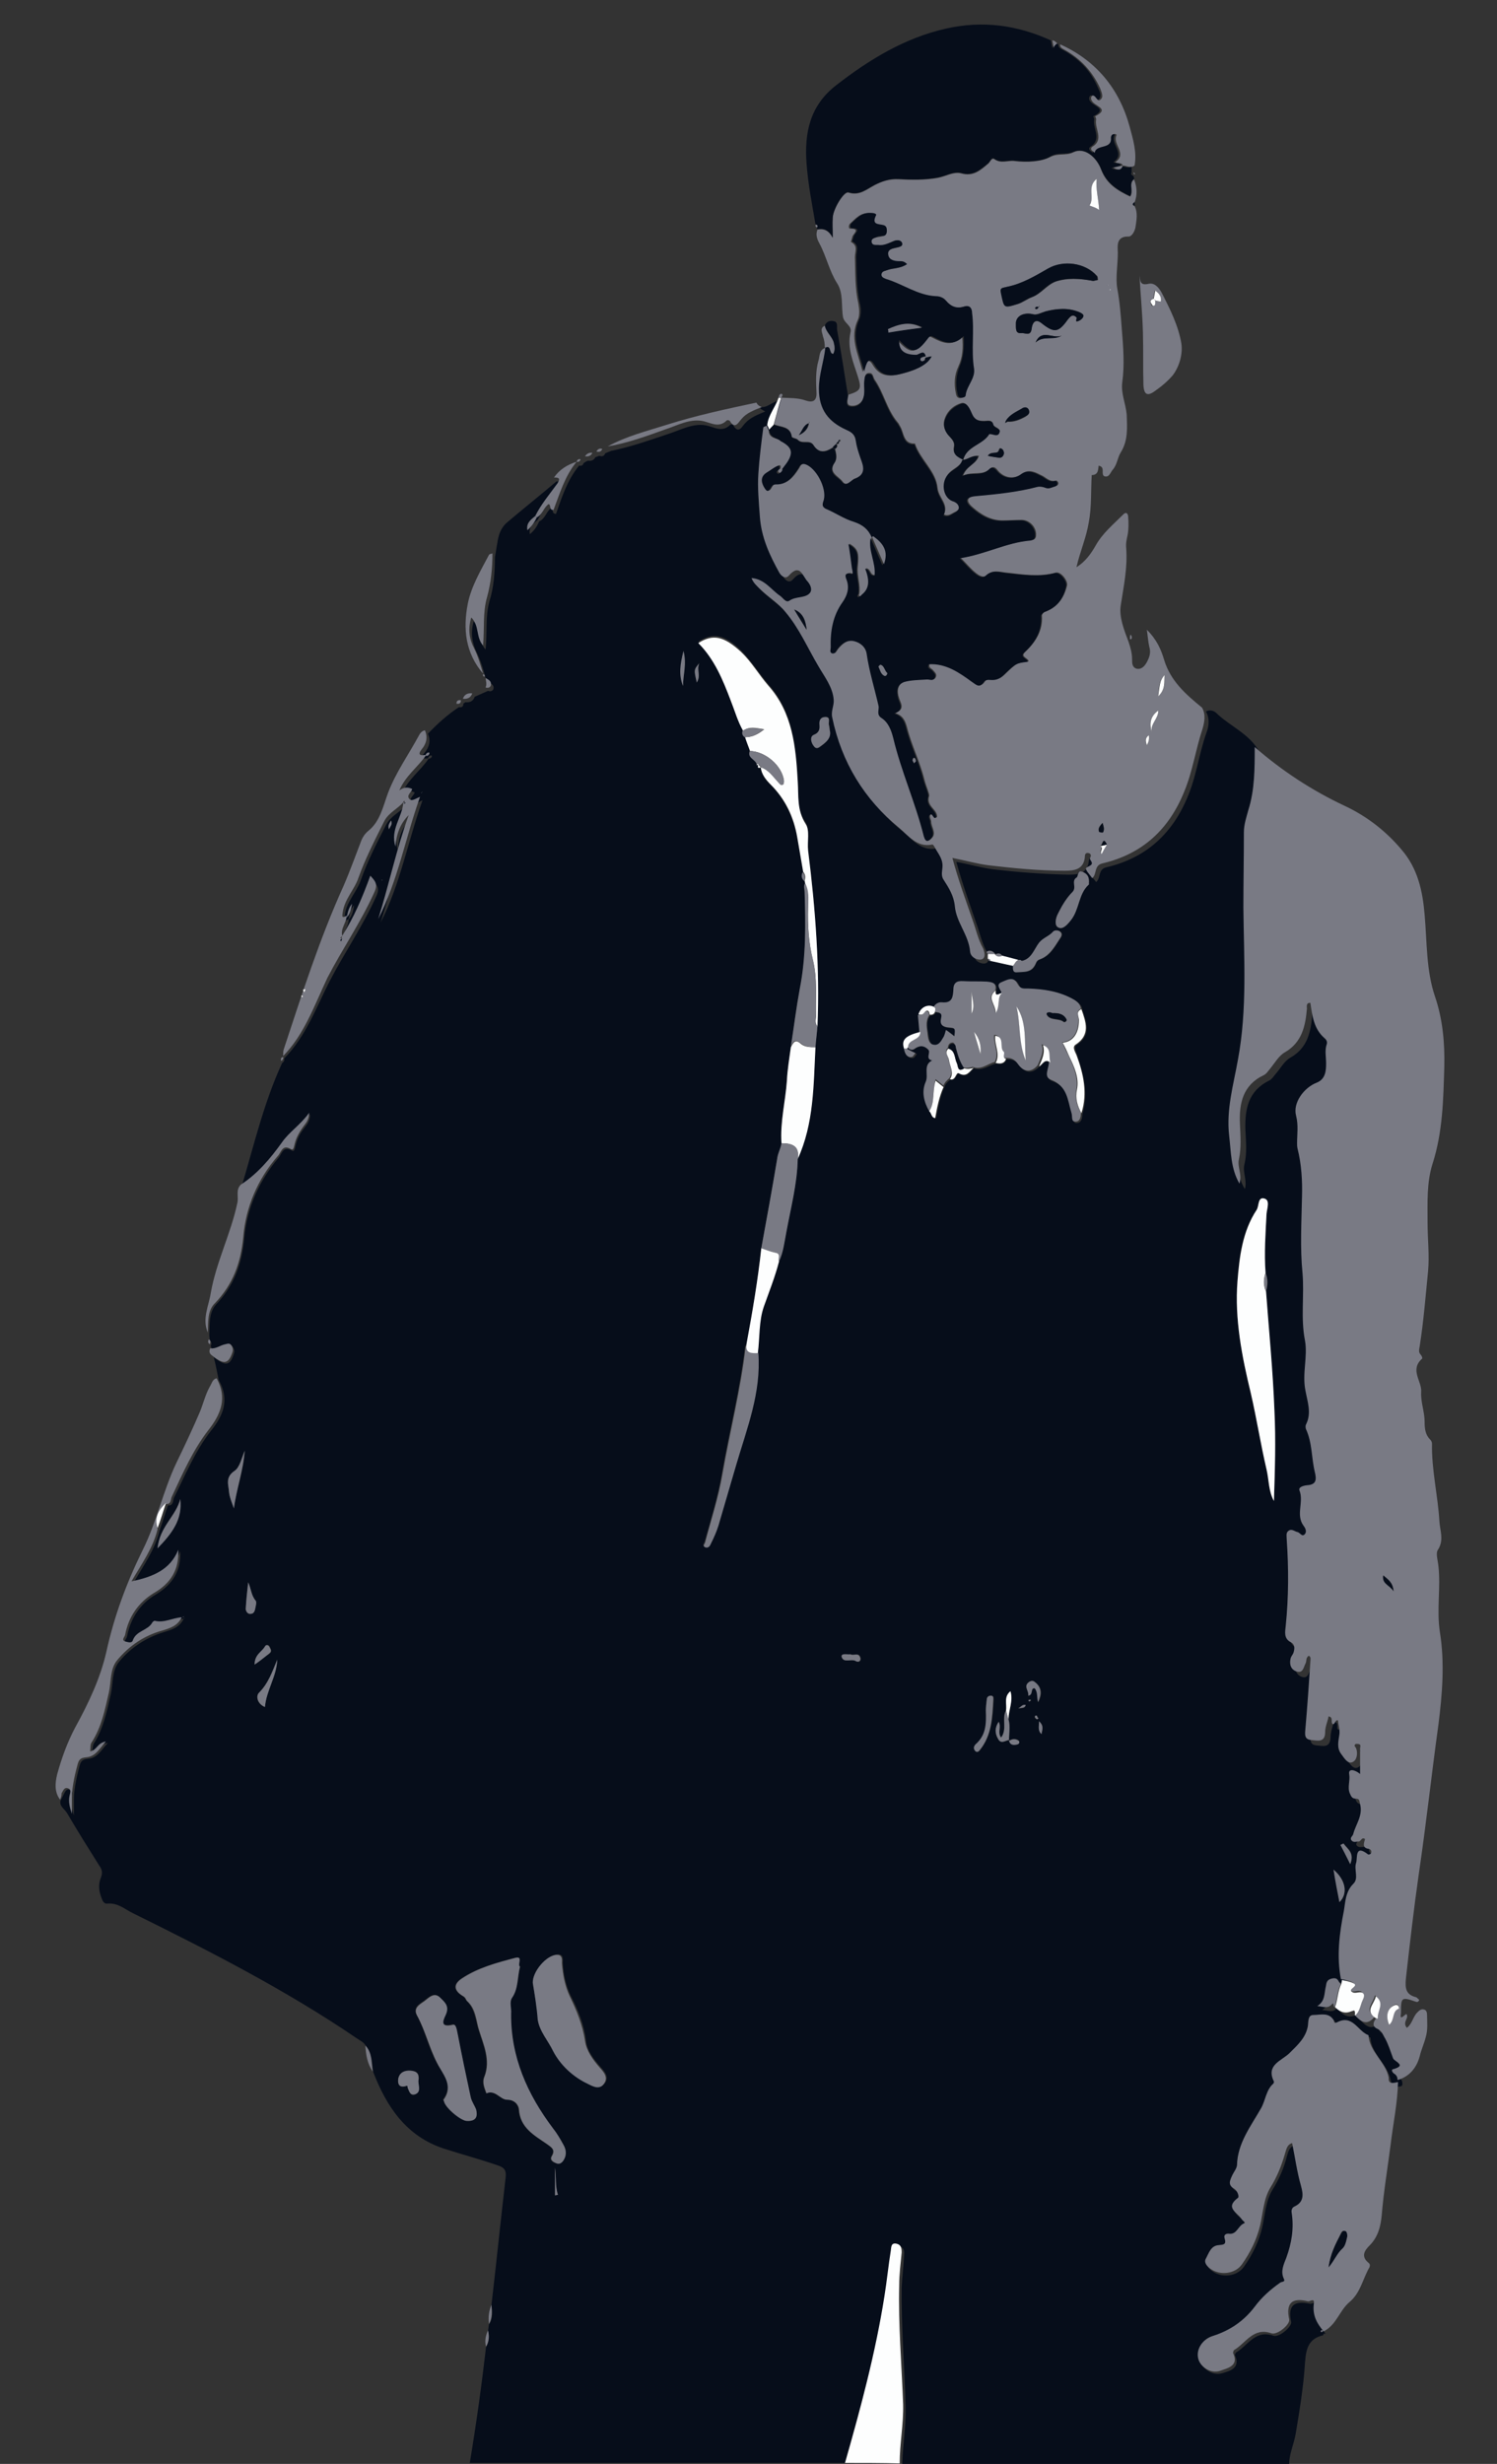 <?xml version="1.0" encoding="utf-8"?>
<!-- Generator: Adobe Illustrator 26.3.1, SVG Export Plug-In . SVG Version: 6.00 Build 0)  -->
<svg version="1.1" id="Layer_1" xmlns="http://www.w3.org/2000/svg" xmlns:xlink="http://www.w3.org/1999/xlink" x="0px" y="0px"
	 viewBox="0 0 304 500" style="enable-background:new 0 0 304 500;" xml:space="preserve">
<rect x="0" y="0" width="304" height="500" fill="#333333" stroke="none"/>
<style type="text/css">
	.st0{fill:#060D1A;}
	.st1{fill:#FDFEFE;}
	.st2{fill:#797A84;}
</style>
<path class="st0" d="M171.6,499.8c-25.4,0-50.8,0-76.2,0c1.3-7.8,2.4-15.7,3.3-23.5c0.6-1,0.7-2.1,0.4-3.3c0.1-0.4,0.1-0.9,0.2-1.3
	c0.8-1.2,0.7-2.6,0.5-3.9c1-8.7,1.9-17.4,2.9-26.1c0.1-1.3-0.3-1.8-1.4-2.2c-3.7-1.3-7.5-2.3-11.2-3.5c-7.6-2.5-11.6-8.5-14.3-15.5
	c-0.3-1.8-0.2-3.8-1.5-5.3c-0.4-0.8-1.2-1.1-1.9-1.6c-14.4-9.8-29.9-17.7-45.5-25.4c-1.6-0.8-3-2.1-5.1-1.9c-0.7,0.1-1-0.6-1.2-1.2
	c-0.5-1.3-0.7-2.7-0.1-4.1c0.4-1,0.2-1.7-0.4-2.5c-2.2-3.5-4.4-7-6.5-10.6c-0.5-0.8-1.6-1.4-1.3-2.5c0.2-0.4,0.4-0.8,0.6-1.2
	c0.3-0.5,0.5-1.3,1.3-1c0.8,0.3,0.4,1,0.3,1.6c-0.2,1.1,0,2.1,0.5,3.6c0-1.4,0-2.4,0-3.4c0-2.1,0.8-5.4,1.2-6.8
	c0.3-1.1,0.9-1.2,1.8-1.3c1.8-0.2,2.5-1.7,3.9-3.2c-1.8,0.2-1.8,1.8-3.2,2c0.1-0.7,0.1-1.3,0.3-1.8c2-3.1,2.7-6.6,3.5-10.1
	c0.5-2.2,0.2-4.8,1.7-6.6c2.4-2.9,5.5-4.9,9.1-6c1.7-0.5,3.2-1,4-2.7c0.1,0,0.1,0,0.2-0.1c0,0,0-0.1,0-0.1c-0.1,0.1-0.1,0.1-0.2,0.2
	c-1.8,0.1-3.6,1.2-5.5,0.7c-0.1,0-0.4,0.2-0.5,0.4c-0.9,1.6-3.3,1.5-3.9,3.5c-0.3,0.8-1.2,0.4-1.6,0.3c-0.9-0.2-0.1-0.8,0-1.3
	c0.7-3.7,2.7-6.7,5.8-8.5c3.5-2.1,5.2-4.9,5-8.8c0,0,0.1-0.1,0.1-0.1l-0.1,0.1c-1.6,4.1-5.1,5.6-9.5,6.4c2.1-3.6,4.4-6.8,5.3-10.6
	c0.6-1.7,1.1-3.4,1.7-5.1c1.1,0.1,1-0.9,1.2-1.5c2.3-4.6,4.3-9.5,7.5-13.6c2.6-3.2,3.8-6.3,1.7-10.2c0-0.1-0.1-0.1-0.1-0.2
	c-0.3-1.5-0.6-3.1-1-4.6c2.4,1.9,3.3,1.8,4.1-0.7c0.2-0.6,0-1-0.3-1.5c-0.4-0.5-0.7-0.2-1.2-0.1c-1,0.2-1.9,1-3,0.8
	c-0.1-0.3-0.1-0.6-0.2-0.8c0.2-0.4,0.2-0.8-0.2-1c0-0.4-0.1-0.9-0.1-1.3c0.1-2.1-0.1-4.5,1.4-6.1c3.6-3.8,5.2-8.1,5.7-13.4
	c0.5-6,3-11.7,7-16.4c0.6-0.7,0.9-2.5,2.7-1.4c0.5,0.3,0.6-0.5,0.7-0.9c0.3-1.4,0.9-2.6,1.8-3.7c0.5-0.7,1.1-1.2,1.2-2.8
	c-1.9,2.6-4.1,3.9-5.6,6.1c-2.2,3.3-4.8,6.4-8.3,8.5c2.5-8.4,4.5-17,8.2-25c0.3-0.2,0.5-0.4,0.4-0.8l0.1-0.2
	c4.3-4.4,6.4-10.2,9.1-15.5c3-5.8,6.8-11.3,9.5-17.3c0.8-1.7,0.2-2.2-0.8-3.4c-1.7,4.4-3.3,8.5-5.7,12.2l0,0
	c-0.3-1.5,0.9-2.7,0.9-4.1c0.8-0.8,0.9-1.8,1.1-2.9c-0.7,0.8-0.9,1.8-1.1,2.8c-1.1,0.7-0.9,0-0.8-0.7c0.3-2.7,2.3-4.6,3.2-7
	c1.4-4,3.3-7.7,5.2-11.4c0.9-1.8,2.8-2.5,3.9-3.9l0.1,0.1c-0.3,2.9-2.8,5.4-1.6,8.9c0.1-2.6,0.9-4.7,2.7-6.4
	c-2.4,6.9-4,14.1-6.2,21.1c4-7.8,5.5-16.4,8.5-24.8c-0.9,0.4-1.6,1.1-2.2,0.4c-0.7-0.8,0.5-1.3,0.6-2c0.1-0.1,0.1-0.1,0.2-0.2
	c-0.1,0.1-0.1,0.1-0.2,0.2c-0.9-0.4-1.7-0.5-2.6,0.3c1.2-2.9,3.8-4.7,5.4-7.1c0.4-0.1,0.7-0.2,0.7-0.6c0,0-0.1-0.1-0.1-0.1
	c-0.4,0-0.6,0.3-0.7,0.6c-1,0.1-1.6-0.1-0.7-1.1c1-1.2,1.3-2.5,0.7-3.9c1.9-2,4-3.9,6.3-5.4c0.6,0.1,0.9-0.1,0.9-0.7
	c0.1-0.1,0.3-0.2,0.4-0.3c0.9,0.1,1.6-0.2,1.9-1.1c0.9-0.4,1.8-0.8,2.7-1.2c0.5,0.2,1,0,1.1-0.4c0.2-0.8-0.5-1.1-1.1-1.4
	c-0.1-0.1-0.2-0.2-0.2-0.3c0.1-0.3,0-0.4-0.3-0.5l0-0.1c-0.5-1.8-1-3.5-1.8-5.1c-0.9-1.9-1.3-3.9-0.6-6.3c1.7,1.8,0.9,4.1,2.4,5.7
	c0.4-3.4-0.1-6.6,0.8-9.8c0.9-2.9,1.1-5.9,1.1-8.9c0.2-1,0.3-2,0.5-2.9c0.2-1.6,0.7-3.1,2-4.2c3.3-2.8,6.7-5.5,10-8.3
	c0.9,0,1.4,0.1,0.7,1.2c-1.5,2.2-3.3,4.2-4.5,6.6c-0.8,0.7-1.9,1.4-1.6,2.9c1-0.8,1.5-1.7,1.9-2.6c1.2-0.5,1.4-1.9,2.4-2.7
	c0.6,0.2,0,1.1,1,1.2c1.2-3.4,2.3-6.9,4.7-9.8l0.1,0c0.4,0.1,0.7-0.1,0.8-0.5c0.3-0.2,0.6-0.4,0.9-0.5c0.7,0.1,1.2-0.1,1.5-0.7
	c0.3-0.1,0.5-0.2,0.8-0.3c0.5,0.2,1,0.1,1.2-0.5c0.4-0.2,0.8-0.3,1.2-0.5c4-0.8,7.9-2.2,11.8-3.5c2.4-0.8,4.8-2.1,7.3-1.7
	c1.8,0.3,3.4,1.6,5.1-0.1c0.1-0.1,0.6-0.1,0.6,0.1c1.1,1.9,1.8,0.2,2.4-0.4c1.1-1.2,2.5-1.7,4.1-2.4c-0.6-0.3-1-0.5-1.1-0.9
	c1.7,0.3,2.8-1.5,4.5-1.3c-0.1,0.1-0.1,0.2,0,0.3c-0.6,1.9-2.1,3.5-2.3,5.6c-0.2,0.1-0.7,0.3-0.7,0.4c-0.4,3.1-0.8,6.2-1,9.3
	c-0.2,2.9,0.1,5.8,0.3,8.7c0.2,4.3,2,7.9,4,11.5c0.4,0.7,1.2,1.3,1.9,0.5c2.3-2.6,2.8,0.2,3.8,1.2c0.6,0.6,1.1,1.7,0.3,2.5
	c-1.1,1-2.8,0.5-4,1.4c-0.7,0.5-1.3-0.6-1.9-1c-1.9-1.2-3.1-3.4-5.8-3.6c0.3,1,1,1.5,1.6,2.1c1.7,1.6,3.8,2.9,5.3,4.8
	c2.8,3.4,4.5,7.3,6.7,11c1.3,2.1,2.9,4.1,3.1,6.8c0.1,1.2-0.5,2.3-0.3,3.6c1.9,9.1,6.4,16.6,13.6,22.4c1.8,1.5,3.6,3.9,6.6,3.4
	c0.3-0.1,0.4,0.2,0.6,0.5c0.6,1.2,1.6,2.2,1.6,3.8c0,0.9-0.3,1.9,0.2,2.8c1,1.7,2,3.3,2.3,5.4c0.4,3.2,2.9,5.8,3.1,9.2
	c0.1,1.2,1.5,1.8,2.3,1.6c1.1-0.3,0.5-1.8,0.3-2.3c-1-1.8-1.4-3.8-2.1-5.7c-1.4-4.1-2.9-8.2-4.1-12.6c2.7,0.5,5,1.2,7.4,1.5
	c5.1,0.6,10.2,1,15.4,1.1c1.9,0,3.8-0.2,4.1-2.7c0.1-0.4,0.1-1,0.7-0.9c0.6,0.1,0.5,0.6,0.4,0.9c-0.3,0.6,1.1,1.2-0.1,1.7
	c-1,0.5-1,0.6-0.5,1.2c0.3,0.5,0.7,0.9,1,1.3c1-0.8,0.3-2.6,2.1-3c8.1-1.9,13.5-6.9,16.6-14.6c1.7-4.1,2.2-8.5,3.7-12.7
	c0.5-1.3,0.7-2.9-0.1-4.3c0.8-0.5,1.7-0.1,2.1,0.3c2.8,2.7,6.7,4.2,8.7,7.8c0,4.4-0.1,8.7-1.1,13c-0.4,1.5-0.9,2.9-0.9,4.5
	c0,5.1-0.1,10.2-0.1,15.3c0,10.3,0.7,20.6-1.1,30.8c-0.9,5.1-2.4,10.2-1.8,15.4c0.4,3.3,0.2,6.7,2.1,9.8c0.5-1.8-0.5-3.4-0.1-5
	c0.6-2.4,0.3-4.8,0.2-7.1c-0.1-4.2,0.6-7.8,4.8-9.9c0.5-0.2,0.9-0.8,1.3-1.3c1-1.1,1.8-2.7,3.1-3.4c3.5-2,4.1-5.3,4.4-8.8
	c0-0.5-0.1-1.1,0.7-1.2c0.4,2.6,0.7,5.3,2.9,7.2c0.4,0.3,0.5,0.8,0.4,1.3c-0.4,1.3-0.1,2.6-0.1,3.8c0,1.4,0,3.2-1.9,3.9
	c-2.6,1-4.9,4.1-4.2,6.7c0.5,2,0.2,3.7,0.2,5.6c0,0.4,0,0.8,0.1,1.1c0.8,3.2,0.9,6.5,0.9,9.8c-0.1,5.1-0.4,10.3,0.1,15.4
	c0.5,4.6-0.3,9.1,0.5,13.7c0.6,3.3-0.6,6.7,0.1,10.2c0.4,2.2,1.3,4.6,0.1,6.9c-0.1,0.2-0.1,0.7,0,0.9c1.3,2.8,1.1,5.8,1.8,8.7
	c0.4,1.6,0.3,2.6-1.6,2.7c-0.7,0-1.7,0.4-1.5,1.1c1,2.3-0.7,4.9,0.8,7.1c0.4,0.5,0.7,1.2,0.3,1.7c-0.6,0.8-1-0.3-1.5-0.4
	c-0.6-0.1-1.3-0.8-1.9-0.2c-0.5,0.4-0.3,1.1-0.3,1.7c0.4,5.8,0.4,11.7-0.2,17.5c-0.1,1.2-0.6,2.6,1.1,3.4c0.9,0.4,0.7,1.3,0.5,2
	c-0.1,0.4-0.5,0.8-0.6,1.2c-0.3,1.2,0,2.3,1.2,2.7c1.3,0.4,1.3-0.9,1.8-1.6c0.3-0.5,0-1.2,0.7-1.6c0.6,0.3,0.4,0.8,0.3,1.2
	c-0.3,4.5-0.6,9-1,13.5c-0.1,1.2-0.3,2.3,1.2,2.4c1.2,0.1,2.7,0.6,2.8-1.6c0-1.1,0.4-2.2,0.7-3.2c1.2,0.2,0.3,1.3,0.9,1.6
	c0.5-0.2,0.4-0.9,1-0.8c0.1,0.9,0.4,1.9,0.3,2.8c-0.2,1.4-0.6,2.8,0.4,4.1c0.6,0.8,1.3,2,2.2,1.6c0.9-0.4,1.1-1.7,0.8-2.8
	c-0.1-0.3-0.6-0.6-0.1-0.9c0.1-0.1,0.3-0.1,0.5,0c0.7,0.1,0.4,0.6,0.4,1c-0.1,1.6,0,3.3,0,5.1c-0.9-0.8-2.5-1.3-2.2,0.1
	c0.3,1.3-0.4,2.5,0.1,3.8c0.3,0.7,0.5,1.1,1.2,1.1c0.9,0,0.7,0.5,0.9,1.1c0.7,2.3-0.8,4.1-1.4,6.1c-0.1,0.4-0.7,0.8-0.4,1.2
	c0.4,0.5,1,0.3,1.5,0.3c0.5,0,0.6-1,1.3-0.5c-0.2,0.8-0.8,1.8,0.8,2c0.4,0.1,0.6,0.5,0.4,0.9c-0.1,0.1-0.5,0.2-0.6,0.2
	c-2.7-2.1-2,0.8-2.4,1.7c-0.5,1.4,0.6,3.1-0.6,4.3c-1.6,1.5-1.6,3.8-1.9,5.5c-0.8,4.5-1.5,9.2-0.6,13.8c-0.1,0.3-0.1,0.5-0.2,0.8
	c-0.6-0.3-0.4-1.4-1.7-1.2c-1.3,0.2-1.2,1.1-1.3,1.8c-0.3,1.3-0.2,2.8-1.7,3.8c1.3,0.1,2.2,0.6,3-0.4c0.4-0.4,0.2,0.5,0.5,0.6
	c0.9,0.9,1.9,1.4,3.2,0.9c0.9-0.3,0.8-0.4,0.9,0.8c1.2,1.3,2.5,2.5,4.1,0.5l0.2,0l0.2,0c-0.6,0.8-1,1.7,0.1,2.3
	c0.9,0.4,1.1,1.2,1.6,2c0.8,1.3,1.1,2.7,1.6,4c0.3,0.7,2.8,1.4,0,2.2c-0.4,0.1-0.1,0.7,0.2,0.9c0.6,0.3,0.7,0.7,0.7,1.3
	c-0.1,0.1-0.1,0.2-0.1,0.3c-1.1,0.3-2,0.4-2.3-1.2c-0.6-3.2-3.9-5.2-4.1-8.6c-2.2-0.8-3.2-4.3-6.4-2.6c-0.6,0.3-0.5-0.2-0.7-0.5
	c-1-1.6-2.7-1-4.1-1c-1.1,0-1,1.3-1.1,2.2c-0.4,2.4-2,3.9-3.7,5.5c-1.5,1.6-4.8,2.4-3.2,5.8c0.1,0.1,0,0.4-0.1,0.4
	c-1.5,1.4-1.6,3.4-2.5,5c-2,3.7-4.8,7.1-4.9,11.6c0,0.6-0.6,1.2-0.9,1.9c-0.5,1-1.1,2,0.4,2.9c0.6,0.3,1,1.6,0.7,1.8
	c-2.8,2.1,0,3.1,0.8,4.4c0.2,0.3,0.9,0.6,0.4,0.8c-1.1,0.5-1.4,2.2-2.9,2.1c-0.6,0-1.3,0.1-1,1c0.4,1.2-0.4,1.2-1.2,1.3
	c-1.6,0.1-2,1.6-2.6,2.7c-0.5,0.9,0.2,1.6,0.9,2.1c1.9,1.4,5,1.1,6.4-0.9c1.7-2.4,3-5,3.7-7.9c0.6-2.6,0.7-5.4,2.1-7.7
	c1.3-2.1,2.3-4.3,2.9-6.7c0.3-0.9,0.4-1.9,1.5-2.3c0.6,3,1.1,5.9,1.8,8.7c0.5,1.9,0.5,3.3-1.4,4.2c-0.4,0.2-0.6,0.7-0.5,1.2
	c0.5,3.2-0.1,6.2-1.1,9.2c-0.5,1.3-1.2,2.7-0.5,4.2c0.4,0.7-0.4,0.6-0.7,0.8c-2,1.4-3.8,3-5.2,4.9c-2.2,2.9-5,4.8-8.4,5.9
	c-2.1,0.7-3.5,2.7-3.1,4.5c0.4,1.7,2.6,3.2,4.5,2.6c1.3-0.4,3.8-0.9,2.6-3.6c-0.1-0.1,0.1-0.5,0.2-0.6c2.4-1.4,3.9-4.7,7.6-3.4
	c1.2,0.4,3.8-1.9,3.6-2.8c-0.7-3.3,0.5-4.4,3.8-3.7c0.5,0.1,1.4-0.7,1.2,0.5c-0.3,2.2,0.7,4,2,5.6l0,0c-0.3-0.1-0.5,0-0.5,0.3
	c-3.1,0.7-3.5,2.9-3.7,5.7c-0.3,4.8-1.1,9.6-1.9,14.4c-0.4,2.2-1.4,4.2-1.3,6.4c-26.2,0-52.4,0-78.6,0c0.1-4,0.8-7.9,0.7-12
	c-0.2-8.1-0.9-16.1-0.8-24.2c0.1-2.2,0.4-4.4,0.5-6.6c0.1-0.9-0.1-1.6-1.1-1.8c-1.1-0.2-1,0.8-1.1,1.4c-0.5,3.1-0.8,6.2-1.3,9.3
	C177.8,477.4,174.8,488.6,171.6,499.8z M154.1,155.3L154.1,155.3c-0.2,0.4-0.2,0.7,0.5,0.5l-0.1,0c0.1,1.5,1.1,2.6,2,3.5
	c3,3,4.6,6.6,5.4,10.7c0.4,2.3,0.8,4.7,1.2,7c-0.3,0.7-0.3,1.3,0.3,1.8c0,0.2,0.1,0.4,0.1,0.6c-0.4,0.6-0.1,1.2-0.1,1.8
	c0.2,6.6,0.3,13.2-1,19.7c-0.8,3.9-1.2,7.8-1.8,11.7c-0.3,2.3-0.7,4.5-0.8,6.8c-0.3,4.2-1.4,8.4-1.1,12.7c-0.2,1.1-0.7,2.1-0.9,3.2
	c-1,6-2.1,12-3.2,18c-0.7,6.5-1.8,13-2.9,19.4c-0.1,0.2-0.4,0.3-0.4,0.5c-1,8.7-3.2,17.2-4.7,25.8c-0.8,4.7-2.2,9.2-3.5,13.8
	c-0.1,0.4-0.6,0.8,0,1c0.5,0.2,0.9-0.1,1.1-0.6c0.6-1.3,1.2-2.5,1.6-3.8c1.3-4.1,2.4-8.2,3.6-12.3c2.2-7.4,5.1-14.7,4.5-22.7
	c0.3-3.1,0.1-6.5,1.2-9.4c1.1-3,2.2-6.1,3.1-9.2c0.9-1.9,1.1-4,1.5-6c0.9-4.9,2.2-9.8,2.3-14.8c3.3-7.2,3.2-15,3.6-22.7
	c0.1-1.4,0.3-2.8,0.4-4.2c0.4-12-0.4-23.9-1.9-35.8c-0.2-1.8,0.3-4.1-0.5-5.4c-1.9-2.8-1.5-5.7-1.6-8.6c-0.4-7-1-13.9-6-19.5
	c-1.9-2.2-3.4-4.7-5.5-6.8c-3.4-3.3-5.7-3.7-8.7-1.8c3.3,3.3,5,7.5,6.6,11.7c0.8,2.1,1.4,4.2,2.5,6.1c-0.2,0.6,0,1,0.4,1.3
	c0.3,0.9,0.7,1.8,1,2.8c-0.7,1.4,1.2,1.7,1.3,2.8C153.7,155.2,153.9,155.3,154.1,155.3z M85.7,160.8c0,0,0.1-0.1,0.1-0.1
	C85.7,160.7,85.7,160.7,85.7,160.8c-0.1,0.1-0.1,0.1-0.2,0.2C85.6,160.9,85.6,160.8,85.7,160.8z M202.1,193.6L202.1,193.6
	c-0.4-0.6-0.9-0.8-1.5-0.6c-0.3,0.1-0.3,0.4,0.1,0.6c0,0.3,0,0.7,0,1c0,0.4,0.2,0.5,0.5,0.4c1.5,0.3,3.1,0.7,4.6,1
	c-0.1,0.6-0.1,1.4,0.8,1.3c1.3-0.1,2.7,0.1,3.5-1.2c0.3-0.5,0.3-1.1,1.1-1.4c2.1-0.7,3-2.6,4.1-4.2c0.3-0.4,0.6-1,0.1-1.4
	c-0.4-0.4-1.2-0.3-1.5,0c-0.8,0.9-1.9,1.3-2.8,2.2c-1.1,1.3-1.6,3.2-3.5,3.7c-1.3-0.3-2.7-0.7-4-1
	C203.2,193.4,202.7,193.4,202.1,193.6z M184.1,212.9c0.1-0.1,0.1-0.3,0.2-0.4c0.4,0.4,1,0.7,1.4,0.4c1-0.8,2-0.8,2.9,0.1
	c0.5,0.6-0.7,1.9,0.8,2.2c-1.9,1-0.7,2.9-1.3,4.3c-0.9,2-0.4,4.1,0.7,6c0.4,0.5,0.4,1.3,1.3,1.4c0.4-2.2,0.8-4.3,1.7-6.3
	c0.2-0.7,0.7-1.1,1.2-1.5c1.2,0.4,1.2-1.5,1.8-1.2c1.6,0.9,2.1-0.3,3-1.1c1.7,0.6,3-0.6,4.5-1c0.9,0.2,1.7,0.2,2.1-0.8
	c1.1-0.1,1.9,0.2,2.6,1.2c1.1,1.5,2.6,1.8,4,0.3c0.8-0.3,1.1-1.7,2.3-0.8c0.1,1.3-1.3,3.1,0.4,3.7c3.3,1.2,3.4,4.2,4.2,6.8
	c0.2,0.6-0.1,1.7,0.7,1.7c1,0,1.2-1,1.2-1.8c1.3-4.1,0.3-8-1-11.9c-0.2-0.7-0.8-1.7-0.2-2.1c3.1-2,2.1-4.6,1.2-7.2
	c-0.1-0.9-0.8-1.5-1.5-1.9c-2.8-1.6-6-2.1-9.2-2.2c-1.1,0-1.7,0.1-2.2-1c-0.8-1.6-2.2-0.6-3.2-0.3c-1.3,0.5-0.2,1.4,0,2.2
	c-0.5-0.1-1.4,1-1.4-0.6c0.4-1.5-0.7-1.7-1.7-1.8c-1.6-0.1-3.2,0-4.8-0.1c-1.4-0.1-1.9,0.4-2,1.8c0,1.4-0.2,2.8-2.3,2.5
	c-0.7-0.1-1.6,0.5-1.8,1.2c-0.2,0.9,0.7,0.7,1.2,0.9c0.6,0.2,0.5,0.7,0.4,1.2c-0.3,1.4,0.4,1.7,1.6,1.8c1.3,0.1,1.3,0.2,1.1,1.8
	c-0.5-0.4-1-0.8-1.7-1.3c-0.2,0.7-0.3,1.2-0.6,1.6c-0.4,0.7-0.9,1.6-1.9,1.4c-0.9-0.1-1.1-1.1-1.2-1.8c-0.2-1.4-0.7-2.9,0.3-4.2
	c0.6,0,1-0.2,1.2-0.8c0.1-0.3,0-0.5-0.3-0.7c-1.2-0.7-2.7,0.1-3.1,1.6c0.1,1.1,0.2,2.3,0.3,3.4c-3.2,0.8-3.9,1.7-3.2,3.6
	c0.2,0.9,0.6,1.6,1.6,1.5c0.3,0,0.5-0.5,0.8-0.8c-0.5-0.3-1.1-0.6-1.6-0.8C184.2,212.9,184.2,212.9,184.1,212.9z M204.8,348.9
	c0-1.9,1-3.7,0.4-5.7c-1.4,1.2-0.7,2.7-0.9,3.9c-1,1.7,0.3,3.8-1,5.5c-0.8-1,0.1-2.2-0.5-3.2c-0.7,1.2-0.8,2.4-0.1,3.5
	c0.6,1.1,1.5,0.3,2.2,0.2c0.2,1,1,1,1.7,0.8c0.3-0.1,0.5-0.5,0.3-0.7c-0.5-0.4-1.2-0.4-1.8-0.1c-0.1,0-0.1,0-0.2,0
	C204.9,351.7,205.2,350.3,204.8,348.9z M257.1,262.1c0.4-1.3,0.4-2.6-0.1-3.8c-0.3-4,0-8,0.2-12c0.1-1,0.7-2.7-0.5-3.1
	c-1.3-0.4-1,1.5-1.5,2.3c-3,4.4-3.6,9.6-3.9,14.5c-0.6,7.6,0.9,15.3,2.7,22.7c1.2,5.1,2.1,10.3,3.2,15.5c0.5,2.1,0.3,4.4,1.5,6.4
	c0.2-6.1,0.4-12.3,0.1-18.4C258.4,278.1,257.6,270.1,257.1,262.1z M105.6,399.1c-0.6-0.4,0.6-2.2-1-1.8c-3.8,1-7.6,2-10.9,4.2
	c-1.8,1.2-1.6,2.5,0.3,3.6c0.5,0.3,0.5,0.7,0.8,1c1.7,1.6,1.8,4.1,2.4,5.9c0.9,2.9,2.4,6.1,1.1,9.4c-0.5,1.2,0,2.3,0.4,3.4
	c1.8-0.8,2.8,1.3,4.2,1.3c1.6,0,2.3,1.1,2.4,1.9c0.3,3.8,3.1,5.3,5.7,7.1c0.8,0.6,1.8,1,1,2.4c-0.5,0.8,0.2,1.3,0.9,1.5
	c0.7,0.3,1.2-0.1,1.5-0.7c0.6-1,0.5-2.1-0.1-3.1c-0.6-1.1-1.3-2.3-2.1-3.3c-5.2-6.9-8.5-14.5-8.5-23.3c0-1.1-0.5-2.3,0.2-3.2
	C105.3,403.5,105.1,401.3,105.6,399.1z M108.2,402.4c0.4,2.4,0.8,4.9,1.2,7.4c0.3,2.4,2.1,4.2,3.1,6.3c1.4,2.9,4,5.3,7.1,6.7
	c0.8,0.4,2.2,1.3,3.2,0c1-1.3,0-2.4-0.8-3.3c-1.4-1.6-2.8-3.3-3-5.4c-0.4-3.3-1.6-6.2-3.1-9.1c-1-2.1-1.5-4.4-1.6-6.7
	c0-0.6,0.2-1.7-1-1.7C111,396.7,108.1,400.1,108.2,402.4z M94.8,430.4c2,0.1,2.2-1,1.8-2.4c-0.3-0.9-0.9-1.7-1.1-2.5
	c-0.9-4.2-1.7-8.4-2.6-12.6c-0.2-0.8-0.3-2.3-1-2.1c-3.1,0.8-1.6-1.7-1.4-2.2c0.7-1.6-0.4-2.5-1.2-3.3c-1.2-1.2-2.3,0.1-3.2,0.7
	c-1,0.7-2.3,1.4-1.5,2.9c1.7,3.1,2.4,6.6,4.1,9.7c1.1,2.2,3.5,4.5,1.3,7.4c-0.1,0.1,0.1,0.3,0.1,0.4
	C90.5,427.8,93.6,430.3,94.8,430.4z M221.1,179.4c0.2-1.7-0.5-2.2-1.3-2.5c-1.2-0.4-0.8,0.9-1.2,1.2c-1.1,0.7,0.1,2-0.8,2.9
	c-1.2,1.2-2.1,2.7-2.9,4.3c-0.7,1.3-0.7,2.6,0,2.9c1,0.5,1.8-0.5,2.6-1.5c1.7-2.1,1.5-5.2,3.5-7.1
	C221.2,179.5,221.2,179.1,221.1,179.4z M49.7,294.4c-0.7,1.4-1,3.4-2.1,4.1c-1.9,1.3-1.2,2.7-1.1,4.2c0.1,1.2,0.7,2.3,1,3.4
	C48,302.2,49.5,298.4,49.7,294.4z M168.5,148.2c0-0.5,0-0.8-0.1-1.1c-0.2-0.6,0.4-1.6-0.7-1.6c-0.9,0-1.3,0.6-1.2,1.6
	c0.1,0.9-0.1,1.5-1.1,2c-0.9,0.4-0.7,1.4-0.2,2.1c0.3,0.4,0.6,0.9,1.3,0.4C167.6,150.7,168.9,149.9,168.5,148.2z M36.6,304.2
	c-0.8,3.4-4.2,5.6-4.6,10C35,311.1,37.1,308.3,36.6,304.2z M200.2,347.1c0.2,2.8,0,5-1.8,6.7c-0.5,0.4-0.8,1-0.2,1.6
	c0.2,0.2,0.5,0.1,0.8-0.2c2.4-3,2.6-6.7,2.8-10.3c0-0.3,0-0.8-0.5-0.8c-0.4,0-0.8,0.3-0.8,0.6C200.2,345.6,200.2,346.6,200.2,347.1z
	 M85,422.8c0-0.2,0-0.5,0-0.7c0.2-1.2-0.2-1.8-1.6-1.9c-1.3-0.1-2.2,0.4-2.5,1.5c-0.2,1,0,2.1,1.6,1.6c0.4-0.1,0.2,0.2,0.3,0.4
	c0.3,0.7,0.5,1.7,1.5,1.3C85.3,424.6,85,423.6,85,422.8z M56.3,336.8c-1,2.4-1.8,4.8-3.7,6.7c-0.7,0.7-0.4,2.3,1.2,2.9
	C54.1,343,56.1,340.2,56.3,336.8z M50.4,321.1c-0.2,1.8-0.4,3.6-0.5,5.4c0,0.4,0.3,1.1,1,1c0.5,0,0.8-0.5,0.9-0.9
	c0.1-0.6,0.4-1.4,0.1-1.8C51,323.8,51,322.4,50.4,321.1z M208.8,344.1c1-0.1,0.3-1.6,1.4-1.5c0.7,0.8,0.4,1.9,0.7,2.8
	c0.7-1.5,0.8-2.9-0.6-4c-0.4-0.3-0.7-0.5-1.2-0.1C207.8,342.1,209,343.1,208.8,344.1z M138.7,139.2c0-2.2,0.7-4.4,0.1-7.1
	C138.2,134.8,137.9,137,138.7,139.2z M270.8,379.4c0.5,2.5,0.9,4.6,1.2,6.6C273.7,384.4,273.4,381.6,270.8,379.4z M51.7,337.8
	c1.2-0.9,2.1-1.6,3-2.2c0.7-0.5,0.3-0.9,0.1-1.4c-0.2-0.5-0.7-0.5-0.9-0.1C53.2,335.2,51.7,335.8,51.7,337.8z M172.7,335.7
	c-0.7,0.2-1.9-0.3-1.7,0.5c0.3,1.4,2,0.3,2.9,0.9c0.5,0.4,1-0.1,0.9-0.6C174.5,335.1,173.3,336.1,172.7,335.7z M274.2,378.3
	c1-2.4-0.6-3.1-1.3-4.2c-0.2,0.1-0.4,0.2-0.6,0.3C272.8,375.6,273.4,376.7,274.2,378.3z M112.7,445.5c0.2,0,0.4-0.1,0.6-0.1
	c-0.6-1.8-0.3-3.7-0.6-5.5C112.7,441.8,112.7,443.6,112.7,445.5z M141.5,138.5c0.9-1.4-0.1-2.4,0.5-3.9
	C140.9,135.9,140.9,135.9,141.5,138.5z M211,349.3c0.1,1.1-0.2,1.9,0.5,2.6C211.6,351.1,212.1,350.3,211,349.3z M79.4,166.5
	c-0.3,0.6-0.7,1-0.4,1.8C79.2,167.7,79.8,167.3,79.4,166.5z M206.8,346.7c0.7-0.1,1.3,0.1,1.5-0.7
	C207.7,345.8,207.4,346.3,206.8,346.7z M210.9,348.7c-0.1-0.2-0.3-0.4-0.4-0.5c-0.3-0.2-0.4,0-0.4,0.3c0.1,0.2,0.3,0.3,0.4,0.4
	C210.6,349,210.7,348.8,210.9,348.7z M209,345.3c0.1-0.1,0.2-0.1,0.4-0.2c0-0.1-0.1-0.2-0.1-0.2c-0.1,0-0.3,0-0.4,0.1
	C208.9,345.1,208.9,345.2,209,345.3z M77.5,178.6l0.1,0.1l0-0.2L77.5,178.6z"/>
<path class="st1" d="M171.6,499.8c3.2-11.2,6.2-22.4,8-33.8c0.5-3.1,0.8-6.2,1.3-9.3c0.1-0.6,0-1.6,1.1-1.4c1,0.2,1.1,0.9,1.1,1.8
	c-0.2,2.2-0.5,4.4-0.5,6.6c-0.2,8.1,0.5,16.1,0.8,24.2c0.1,4-0.7,8-0.7,12C179,499.8,175.3,499.8,171.6,499.8z"/>
<path class="st2" d="M254.8,151.6c5.5,4.8,11.6,8.8,18.2,11.9c4.5,2.1,8.4,5.1,11.6,8.9c3.3,3.8,4.3,8.4,4.7,13.2
	c0.5,5.6,0.3,11.3,2.1,16.6c1.6,4.7,2,9.5,1.9,14.2c-0.2,6.6-0.3,13.3-2.4,19.8c-1.2,3.8-1,7.9-1,11.9c0,3.3,0.4,6.7,0.1,9.9
	c-0.5,5-0.9,10.1-1.7,15.2c-0.1,0.6-0.3,1.2,0.2,1.7c0.2,0.2,0.4,0.7,0.3,0.8c-2.6,2.3,0,4.6-0.2,6.8c-0.1,2.1,0.7,4,0.7,6
	c0,1.3,0.1,2.6,1.1,3.6c0.2,0.2,0.4,0.5,0.4,0.9c-0.1,5.3,1.2,10.5,1.5,15.7c0.1,1.9,1,3.8-0.3,5.8c-0.5,0.7,0,2.2,0.1,3.3
	c0.5,4.4-0.4,8.8,0.3,13.4c1,6.2,0.5,12.5-0.3,18.8c-1.4,10.1-2.5,20.3-4,30.4c-1,7-1.8,14-2.6,21.1c-0.2,2,0,3.3,2.1,3.8
	c0.2,0.1,0.4,0.4,0.6,0.5c-0.1,0.5-0.5,0.5-0.7,0.4c-2.9-1-3-0.9-3,2.2c0,0.5-0.4,1.6,0.8,0.5c0.5-0.5,0.5,0.3,0.4,0.6
	c-0.2,0.6-0.7,1.2,0,2c1.1-0.8,1.2-2.2,2.1-3.1c0.4-0.4,0.8-0.8,1.4-0.6c0.5,0.1,0.6,0.7,0.6,1.1c0,1.5,0.2,3-0.3,4.6
	c-0.3,1.2-0.9,2.5-1.2,3.8c-0.6,2.2-2,4.1-4.5,4.8c0-0.6-0.2-1-0.7-1.3c-0.3-0.2-0.7-0.8-0.2-0.9c2.9-0.8,0.3-1.5,0-2.2
	c-0.5-1.3-0.9-2.7-1.6-4c-0.5-0.8-0.6-1.5-1.6-2c-1.2-0.5-0.8-1.5-0.1-2.3c-0.1-1.4,1.5-3-0.4-4.5c-0.3,1.6-2.2,2.9-0.1,4.4
	c-1.6,2-2.9,0.8-4.1-0.5c0.8-0.7,1-1.7,1.3-2.6c0.2-0.6,0.8-1.4,0.3-1.9c-0.5-0.6-1.5,0-2.1-0.2c-1.3-0.6,1.3-1.1,0.2-1.8
	c-0.7-0.4-1.6-0.5-2.4-0.7c-0.9-4.6-0.3-9.3,0.6-13.8c0.3-1.7,0.3-3.9,1.9-5.5c1.2-1.1,0.1-2.9,0.6-4.3c0.3-1-0.3-3.8,2.4-1.7
	c0.1,0.1,0.5,0,0.6-0.2c0.2-0.4,0-0.8-0.4-0.9c-1.5-0.2-1-1.2-0.8-2c-0.7-0.5-0.8,0.5-1.3,0.5c-0.5,0-1.1,0.3-1.5-0.3
	c-0.3-0.5,0.3-0.8,0.4-1.2c0.5-2,2-3.7,1.4-6.1c-0.2-0.6,0-1.1-0.9-1.1c-0.7,0-0.9-0.4-1.2-1.1c-0.5-1.2,0.1-2.5-0.1-3.8
	c-0.3-1.4,1.3-0.9,2.2-0.1c0-1.8,0-3.4,0-5.1c0-0.5,0.3-0.9-0.4-1c-0.1,0-0.3,0-0.5,0c-0.5,0.4,0,0.6,0.1,0.9
	c0.4,1.1,0.1,2.5-0.8,2.8c-0.9,0.4-1.6-0.8-2.2-1.6c-1-1.3-0.6-2.6-0.4-4.1c0.1-0.9-0.2-1.8-0.3-2.8c-0.6-0.1-0.5,0.7-1,0.8
	c-0.6-0.3,0.2-1.4-0.9-1.6c-0.2,1.1-0.7,2.1-0.7,3.2c0,2.2-1.6,1.7-2.8,1.6c-1.5-0.1-1.3-1.2-1.2-2.4c0.4-4.5,0.7-9,1-13.5
	c0-0.4,0.2-0.9-0.3-1.2c-0.7,0.4-0.4,1.1-0.7,1.6c-0.4,0.8-0.5,2-1.8,1.6c-1.2-0.4-1.5-1.5-1.2-2.7c0.1-0.4,0.5-0.8,0.6-1.2
	c0.2-0.7,0.3-1.6-0.5-2c-1.6-0.8-1.2-2.2-1.1-3.4c0.6-5.8,0.6-11.7,0.2-17.5c0-0.6-0.2-1.3,0.3-1.7c0.7-0.6,1.3,0.1,1.9,0.2
	c0.5,0.1,0.9,1.1,1.5,0.4c0.4-0.5,0.1-1.2-0.3-1.7c-1.6-2.2,0.1-4.8-0.8-7.1c-0.3-0.7,0.7-1,1.5-1.1c1.9-0.1,2-1.1,1.6-2.7
	c-0.7-2.9-0.5-5.9-1.8-8.7c-0.1-0.3-0.1-0.7,0-0.9c1.2-2.3,0.3-4.7-0.1-6.9c-0.7-3.5,0.5-6.9-0.1-10.2c-0.9-4.6-0.1-9.2-0.5-13.7
	c-0.5-5.1-0.2-10.2-0.1-15.4c0.1-3.3-0.1-6.6-0.9-9.8c-0.1-0.4-0.1-0.8-0.1-1.1c0-1.9,0.3-3.6-0.2-5.6c-0.7-2.6,1.6-5.7,4.2-6.7
	c1.8-0.7,1.9-2.5,1.9-3.9c0-1.3-0.3-2.6,0.1-3.8c0.2-0.5,0-1-0.4-1.3c-2.2-1.9-2.5-4.5-2.9-7.2c-0.9,0-0.7,0.7-0.7,1.2
	c-0.3,3.5-1,6.8-4.4,8.8c-1.3,0.7-2.1,2.2-3.1,3.4c-0.4,0.5-0.8,1.1-1.3,1.3c-4.2,2-5,5.7-4.8,9.9c0.1,2.4,0.3,4.8-0.2,7.1
	c-0.4,1.6,0.7,3.1,0.1,5c-1.8-3.1-1.7-6.5-2.1-9.8c-0.6-5.3,0.9-10.3,1.8-15.4c1.9-10.2,1.2-20.5,1.1-30.8c0-5.1,0.1-10.2,0.1-15.3
	c0-1.6,0.5-3,0.9-4.5C254.8,160.3,254.8,156,254.8,151.6z M282.1,410.9c1.2-1,0.4-2.8,2-3.4c-0.1-0.2-0.1-0.5-0.2-0.6
	c-0.1-0.1-0.4-0.2-0.6-0.1C281.8,407.4,281.3,409.1,282.1,410.9z M283,322.9c-0.2-1.9-1.2-2.4-2.1-3.2
	C280.7,321.4,282.1,321.5,283,322.9z"/>
<path class="st2" d="M230.4,41.8c0.7,1.4,0.4,2.8,0.2,4.2c-0.1,0.8-0.7,2-1.4,2c-2.7-0.1-2.2,2.2-2.2,3.3c0,2.5-0.5,5.1-0.1,7.3
	c0.5,2.7,0.7,5.4,0.9,8.1c0.3,3.6,0.6,7.3,0.1,10.9c-0.3,2.2,0.7,4.3,0.9,6.5c0.1,2.7,0.3,5.3-1.2,7.7c-0.7,1.1-0.7,2.5-1.7,3.6
	c-0.4,0.5-0.6,1.3-1.3,1.3c-0.9,0-0.6-0.9-0.7-1.5c-0.1-0.5-0.4-0.6-0.8-0.7c-0.1,0-0.1-0.1-0.2-0.1c0.1,0,0.1,0,0.2,0.1
	c-0.1,0.9-0.1,1.9-1.4,1.9c0,0-0.1-0.1-0.1-0.1l0.1,0.1c-0.2,3.2,0,6.5-0.6,9.6c-0.5,3.1-1.8,6-2.5,9.1c1.8-1.1,3-2.8,3.9-4.4
	c1.4-2.5,3.6-4.3,5.6-6.3c0.7-0.7,1,0,1,0.5c0.1,1.2,0.1,2.5-0.1,3.6c-0.2,0.9-0.4,1.8-0.3,2.7c0.3,4-0.5,7.7-1.1,11.6
	c-0.4,2.4,0.7,5.1,1.6,7.5c0.4,1.2,0.7,2.3,0.7,3.5c0,0.8,0,1.6,0.9,1.9c0.9,0.2,1.5-0.4,1.9-1c0.6-1,1.1-2.1,0.7-3.4
	c-0.2-0.9-0.3-1.9-0.5-3.5c2.1,2.1,2.9,4.1,3.5,6.1c1.3,4.3,4.4,7,7.7,9.7c0.8,1.4,0.5,2.9,0.1,4.3c-1.4,4.2-2,8.6-3.7,12.7
	c-3.1,7.7-8.5,12.7-16.6,14.6c-1.8,0.4-1.1,2.2-2.1,3c-0.3-0.4-0.6-0.8-1-1.3c-0.4-0.7-0.5-0.7,0.5-1.2c1.1-0.6-0.3-1.2,0.1-1.7
	c0.2-0.3,0.2-0.8-0.4-0.9c-0.7-0.1-0.7,0.5-0.7,0.9c-0.3,2.5-2.2,2.7-4.1,2.7c-5.1,0-10.3-0.5-15.4-1.1c-2.4-0.3-4.8-1-7.4-1.5
	c1.2,4.5,2.7,8.5,4.1,12.6c0.7,1.9,1.1,3.9,2.1,5.7c0.2,0.4,0.8,2-0.3,2.3c-0.8,0.2-2.2-0.4-2.3-1.6c-0.3-3.4-2.8-5.9-3.1-9.2
	c-0.2-2.1-1.2-3.7-2.3-5.4c-0.6-0.9-0.2-1.9-0.2-2.8c0-1.6-1-2.6-1.6-3.8c-0.2-0.3-0.3-0.6-0.6-0.5c-3,0.6-4.8-1.9-6.6-3.4
	c-7.1-5.8-11.7-13.3-13.6-22.4c-0.3-1.3,0.4-2.4,0.3-3.6c-0.2-2.6-1.9-4.7-3.1-6.8c-2.2-3.7-3.9-7.7-6.7-11
	c-1.5-1.9-3.6-3.1-5.3-4.8c-0.6-0.6-1.2-1.1-1.6-2.1c2.7,0.2,4,2.4,5.8,3.6c0.6,0.4,1.2,1.5,1.9,1c1.3-0.9,3-0.5,4-1.4
	c0.8-0.7,0.3-1.8-0.3-2.5c-1-1-1.5-3.8-3.8-1.2c-0.7,0.8-1.5,0.1-1.9-0.5c-2-3.6-3.7-7.2-4-11.5c-0.2-2.9-0.5-5.8-0.3-8.7
	c0.2-3.1,0.6-6.2,1-9.3c0-0.2,0.5-0.3,0.7-0.4c0.1,0.3,0.2,0.6,0.4,0.9c0,1.7,1.6,1.6,2.6,2.1c2.3,1.2,2.7,2.3,1.3,4.4
	c-0.4,0.6-0.8,1.1-1.2,1.6c-0.1-0.1-0.2-0.2-0.3-0.3c0-0.3,0.2-0.9-0.5-0.6c-0.8,0.4-1.4,0.9-2.1,1.3c-1.5,0.9-1,2.3-0.4,3.2
	c0.9,1.3,1.1-0.2,1.6-0.6c0.2-0.1,0.4-0.2,0.6-0.2c2.3,0.1,3.5-1.5,4.6-3.2c0.3-0.6,0.6-1.1,1.4-0.9c2.2,0.7,4.4,4.8,3.8,7.2
	c-0.2,0.7-0.6,1.4,0.5,1.9c1.9,0.8,3.7,2.1,5.6,2.6c1.8,0.5,2.9,1.4,3.6,3.1c-0.1,0.1-0.1,0.2-0.2,0.2c-0.5,2.6,1.2,5,0.8,7.6
	c-1.2,0.1-0.8-1.2-1.9-1.4c0.8,2.1,1.1,4.1-1,5.5c-0.1-0.1-0.3-0.2-0.4-0.3c0.3-1.8-0.5-3.6-0.3-5.5c0.3-3,0-3.6-1.7-4.7
	c0.2,1.7,0.5,3.3,0.7,4.9c0.1,0.4,0.3,1.2,0,1.2c-1.8-0.5-1.2,0.8-1,1.4c0.6,1.7,0,3.1-0.9,4.3c-2,2.8-2.4,5.9-2.4,9.2
	c0,0.4-0.3,1,0.3,1.2c0.5,0.2,0.7-0.4,1-0.8c0.9-1.1,2-2,3.4-1.7c1.3,0.3,2.4,1.2,2.6,2.6c0.6,3.6,1.6,7,2.4,10.5
	c0.2,0.8-0.5,1.8,0.6,2.5c1.4,1,2,2.5,2.4,4.1c1.6,6.8,4.5,13.2,6.2,19.9c0.3,1.4,1,1,1.5,0.4c0.9-1-0.2-2.2-0.2-3.3
	c0-0.4-0.5-1-0.1-1.4c0.6-0.6,0.7,0.9,1.3,0.5c0.1-1.6-2.3-2.2-1.6-4.3c0.1-0.4-0.7-2.1-1-3.4c-0.9-3.6-2.6-6.9-3.5-10.5
	c-0.4-1.5-0.9-2.4-2.4-2.9c2.1-0.8,1.1-2,0.8-3c-0.5-1.4-0.4-2.9,1.2-3.4c1.4-0.5,3-0.4,4.5-0.5c0.6,0,1.3,0.4,1.7-0.3
	c0.4-0.7-0.2-1.1-0.6-1.6c-0.3-0.3-0.9-0.4-0.6-1.2c3.5-0.2,6.1,1.8,8.8,3.6c0.9,0.6,1.5,1.3,2.4,0c0.4-0.6,1.1-0.4,1.7-0.4
	c0.9,0,1.7-0.4,2.3-1c2.5-2.4,2.5-2.4,4.9-2.7c-0.1-0.7-1.8-0.9-0.7-1.9c2.1-2,3.6-4.3,3.4-7.4c0-0.3,0.4-0.7,0.7-0.8
	c2.5-0.9,3.8-2.8,4.4-5.3c0.2-1-1.3-2.9-2.3-2.6c-3.3,0.9-6.6,0.4-9.9,0c-1.4-0.1-2.8-0.7-4.1,0.5c-0.7,0.7-1.7,0-2.3-0.5
	c-1-0.8-1.8-1.8-3-3c5.2-0.8,9.5-3.2,14.3-3.6c0.6,0,1-0.3,1-1c0.1-1.6-1.3-3.1-2.9-3.1c-1.3,0-2.6,0.1-3.9,0.1
	c-2.4,0-4.4-1.2-6.1-2.7c-1.4-1.2-1.2-2.1,0.7-2.3c4.3-0.4,8.5-0.8,12.7-1.9c0.5-0.1,1.1,0,1.6,0.2c0.8,0.2,1.3-0.2,2-0.3
	c0.3-0.1,0.5-0.4,0.4-0.7c-0.1-0.2-0.3-0.4-0.4-0.4c-1.4,0.4-2.1-0.7-3.1-1.1c-1-0.5-2.4-1.3-3.8-0.3c-1.7,1.3-3.8,0.9-5.1-0.8
	c-0.4-0.5-0.9-0.7-1.4-0.2c-1.6,1.5-3.5,0.5-5.5,1.4c0.7-2,2.7-2.3,3.2-4c-1.3-0.2-2.1,0.7-3.2,0.8c0.7-2.8,4-3,5.2-5.3
	c0,0,0.1,0,0.2,0c0.7,0,1.6,0.7,1.9-0.4c0.2-0.9-1.1-0.8-1.3-1.6c-0.2-0.9-1.1-0.6-1.8-0.6c-1.2,0-1.9-0.2-2.5-1.5
	c-0.4-0.9-1-2.4-2.1-2.1c-1.4,0.4-2.7,1.4-3.3,3c-0.5,1.2-0.2,2.3,0.5,3.3c0.6,0.8,1.5,1.4,1.3,2.5c-0.3,1.6,0.7,2.1,1.8,2.6
	c-0.4,1.4-1.8,1.8-2.7,2.7c-1.6,1.7-1.2,4.8,0.7,5.6c0.6,0.3,1.2,0.6,1.3,1.2c0.1,0.7-0.6,1.1-1.1,1.3c-0.6,0.3-1.2,0.8-2,0.4
	c1-2.1-1.1-3.4-1.3-5.4c-0.3-3.4-3.5-5.7-4.6-9c-2.4,0.1-2.2-2.2-3-3.5c-0.2-0.3-0.3-0.6-0.5-0.8c-2.2-2.6-2.8-6-4.7-8.7
	c-0.3-0.5-0.3-1.3-1-1.3c-1-0.1-1,1-1,1.5c-0.1,1.1,0.1,2.3-0.2,3.4c-0.4,1.3-1.6,1.9-2.7,1.7c-1-0.2-0.5-1.4-0.4-2.2
	c2.5-0.8,2.7-1.2,1.9-3.7c-0.9-2.9-2.2-5.7-1.5-8.9c0.4-1.4-1.2-1.8-1.5-3.1c-0.4-2.3,0.1-4.9-1.2-6.9c-1.6-2.5-2.2-5.5-3.6-8.1
	c-0.5-0.9-0.8-1.8-0.4-2.8c1.2-0.2,2.2,0,3.1,1.7c0-1.7-0.1-2.9,0-4.1c0.1-1.8,2.3-5.4,3.2-5.1c2.2,0.7,3.6-0.6,5.3-1.5
	c1.5-0.8,3-1.3,4.9-1.2c2.6,0.1,5.3,0.2,8-0.3c1.6-0.3,3.1-1.3,4.7-0.9c2.4,0.7,3.9-0.6,5.5-2c0.4-0.3,0.6-1.2,1.2-0.9
	c1.4,1,2.8,0.2,4.2,0.4c2.4,0.3,5.4,0.1,7.1-0.8c1.7-0.9,3.2-0.2,4.8-1c2.3-1.1,4.7,1.1,5.6,3.5c1.1,3,3.4,4.3,5.9,5.5
	c0.8-1.1-0.4-2.6,0.8-3.5c0.6,1.6,0.7,3.1,0.1,4.7C230,41.3,229.8,41.6,230.4,41.8z M210.9,62.3c-0.3-0.1-0.5-0.1-0.7,0.2
	c0,0,0.1,0.2,0.1,0.2C210.6,62.7,210.8,62.6,210.9,62.3c0.1,0,0.1,0,0.2-0.1c0,0,0-0.1,0-0.1C211,62.1,211,62.2,210.9,62.3z
	 M223.3,171.6c0.9,0.4-0.2,1.1,0.3,1.6c0.4-0.6,0.8-1.3,1.1-1.9C223.9,169.5,223.9,171.9,223.3,171.6z M204.6,85.6
	c1.3,0.1,2.5-0.4,3.6-1c0.6-0.4,1-0.8,0.7-1.4c-0.3-0.6-1-0.5-1.4-0.2c-1.1,0.7-2.4,1.2-3.2,2.4c-0.1,0.2-0.1,0.3-0.2,0.5
	C204.3,85.7,204.4,85.6,204.6,85.6z M187.9,72.6c-0.1-0.1-0.2-0.1-0.2-0.2c-0.4-1.4-1.3-0.3-1.9-0.3c-2.5,0-3.5-0.9-3.5-3
	c2.6,2.8,3.5,2.8,5.9-0.4c0.5-0.7,0.8-0.3,1.3-0.1c1.9,1,3.9,1.8,5.9-0.3c0.2,2.3,0.1,4.2-0.8,6.1c-0.8,1.7-0.9,3.5-0.5,5.4
	c0.1,0.5,0.2,0.9,0.8,1c0.4,0,0.9-0.2,0.9-0.5c0.2-1.9,2-3.4,1.7-5.4c-0.6-3.7,0-7.5-0.4-11.3c-0.1-0.7-0.3-1.7-1.6-1.3
	c-1.4,0.4-2.7,0-3.7-1.2c-0.5-0.7-1.3-0.9-2.1-0.9c-3.7-0.2-6.7-2.6-10.1-3.5c-0.4-0.1-1-0.3-0.9-0.9c0-0.7,0.7-0.7,1.2-0.9
	c1.3-0.5,2.8-0.3,4-1.2c-0.6-0.6-1-0.6-1.5-0.6c-1-0.1-2.1-0.2-2.3-1.2c-0.2-1.2,0.9-1.4,1.8-1.6c0.5-0.1,1.2-0.2,1-0.9
	c-0.2-0.8-1.1-0.7-1.6-0.4c-1.1,0.5-2.1,1-3.3,0.8c-0.5-0.1-1.2,0.1-1.3-0.6c-0.1-0.7,0.6-0.8,1.1-1c0.4-0.1,0.8-0.1,1.1-0.2
	c0.7-0.1,0.9-0.6,0.9-1.1c0-0.5-0.1-1-0.6-1.1c-1-0.3-2.6,0-1.6-2c0.2-0.4-0.7-0.4-1.1-0.5c-1.8-0.2-2.8,1.1-3.9,2.1
	c-0.3,0.3-0.3,1,0,1c2.2,0,0.7,1,0.5,1.6c-0.1,0.4-0.3,1-0.3,1.1c1.5,0.8,0.8,1.9,0.8,3.1c0.1,3.1,0,6.3,0.7,9.4
	c0.2,1.1,0.3,2.4-0.1,3.3c-1.7,3.6,0,6.7,1,10.6c0.4-1.7,1-3.2,2-1.5c1.6,2.7,3.7,2.4,6.1,1.8c3.1-0.8,4.9-1.9,5.6-3.4
	C188.8,72.3,188.4,72.5,187.9,72.6z M222,57c0.1,0,0.5-0.1,1-0.2c-0.1-0.3,0-0.6-0.2-0.8c-2.3-2.6-6.7-3.3-9.9-1.5
	c-2.6,1.5-5.3,3.1-8.3,3.7c-1.3,0.3-1.5,0.1-1.2,1.5c0.6,2.8,0.5,2.8,3.3,2c1-0.3,1.9-1,2.9-1.4c1.9-0.7,3-2.5,4.9-3.2
	C216.8,56.4,219.2,56.5,222,57z M206.3,65.5c0,1.3-0.1,2.2,1.1,2.1c0.8-0.1,1.9,0.8,2.1-0.9c0.1-0.9,0.6-2.1,1.9-1.2
	c2.7,2.1,3.5,2,5.4-0.6c0.5-0.6,0.9-1.3,1.8-0.5c0.2,0.2-0.5,1.1,0.5,0.7c0.4-0.2,0.8-0.5,0.9-0.9c0.1-0.3-0.3-0.6-0.7-0.8
	c-2.3-1-4.7-0.8-7-0.2c-0.8,0.2-1.7,0.7-2.4,0.6C208,63.3,206.4,64.1,206.3,65.5z M222.7,36.3c-2,1.6-0.4,3.7-1.4,5.2
	c-0.2,0.3,1.2,0.4,1.9,1C223.1,40.5,222.5,38.6,222.7,36.3z M210.3,69.5c1.5-1.5,3.6-0.4,5.3-1.4C213.9,68.9,211.6,66.6,210.3,69.5z
	 M163.8,127.8c-0.2-1.8-0.6-3.3-2.5-4.1C162.1,125,162.9,126.4,163.8,127.8z M235.2,144.2c-1.5,1.1-2,2.6-1.3,4.4
	C233.5,146.8,235.3,145.8,235.2,144.2z M200.6,92.5c0.8,0.1,1.6,0.3,2.3,0.4c0.5,0,0.8-0.4,0.9-0.9c0-0.3-0.1-0.6-0.3-0.8
	c-0.7-0.7-0.6,0.3-0.9,0.5C202.1,92.1,201.2,91.6,200.6,92.5z M236.5,137c-1.2,1.1-1.1,2.5-1.3,4.3
	C236.7,139.9,236.5,138.4,236.5,137z M223.9,167c-0.7,0.7-1,1.2-0.7,1.8c0.1,0.1,0.7,0.2,0.8,0.1C224.3,168.3,224.2,167.8,223.9,167
	z M233.3,149.2c-0.8,0.6-0.8,1.2-0.4,2C233.3,150.5,233.4,150,233.3,149.2z M225.6,58.8l-0.1-0.1l0,0.2L225.6,58.8z M225,57.8
	l-0.1,0.1l0.1,0L225,57.8z"/>
<path class="st2" d="M283.9,422.5c-0.1,4.3-1,8.5-1.5,12.7c-0.6,4.7-1.4,9.4-1.8,14.2c-0.2,2.3-0.7,4.5-2.5,6.3
	c-0.9,0.9-1.8,2.1-0.3,3.4c0.3,0.2,0.5,0.5,0.3,1c-1.4,2.4-1.8,5.2-4.1,7.1c-2,1.7-2.6,4.6-5.2,5.9c-1.4-1.6-2.3-3.3-2-5.6
	c0.2-1.3-0.8-0.4-1.2-0.5c-3.3-0.8-4.5,0.4-3.8,3.7c0.2,1-2.4,3.2-3.6,2.8c-3.7-1.3-5.2,2-7.6,3.4c-0.1,0.1-0.2,0.4-0.2,0.6
	c1.3,2.7-1.3,3.1-2.6,3.6c-2,0.7-4.2-0.9-4.5-2.6c-0.4-1.9,1-3.9,3.1-4.5c3.4-1.1,6.2-3,8.4-5.9c1.4-1.9,3.2-3.5,5.2-4.9
	c0.3-0.2,1.1-0.1,0.7-0.8c-0.7-1.5,0-2.9,0.5-4.2c1.1-3,1.6-6,1.1-9.2c-0.1-0.5,0.1-1,0.5-1.2c2-0.9,1.9-2.4,1.4-4.2
	c-0.8-2.8-1.2-5.7-1.8-8.7c-1.1,0.3-1.2,1.4-1.5,2.3c-0.7,2.4-1.6,4.6-2.9,6.7c-1.4,2.3-1.5,5.1-2.1,7.7c-0.7,2.9-2,5.5-3.7,7.9
	c-1.4,2-4.5,2.3-6.4,0.9c-0.7-0.5-1.4-1.3-0.9-2.1c0.6-1.1,1-2.6,2.6-2.7c0.8-0.1,1.6,0,1.2-1.3c-0.3-0.9,0.4-1.1,1-1
	c1.5,0.1,1.7-1.6,2.9-2.1c0.5-0.2-0.2-0.5-0.4-0.8c-0.8-1.4-3.6-2.3-0.8-4.4c0.3-0.2-0.1-1.4-0.7-1.8c-1.5-0.8-0.9-1.8-0.4-2.9
	c0.3-0.6,0.8-1.2,0.9-1.9c0.1-4.5,2.8-7.9,4.9-11.6c0.9-1.6,1-3.7,2.5-5c0.1-0.1,0.1-0.3,0.1-0.4c-1.7-3.4,1.6-4.2,3.2-5.8
	c1.6-1.6,3.3-3.1,3.7-5.5c0.1-0.9,0-2.2,1.1-2.2c1.4,0,3.1-0.6,4.1,1c0.2,0.3,0,0.8,0.7,0.5c3.2-1.7,4.2,1.8,6.4,2.6
	c0.2,3.4,3.5,5.4,4.1,8.6C281.9,422.9,282.7,422.8,283.9,422.5z M269.8,460.1c1.2-1.5,1.6-2.9,2.7-3.8c0.6-0.5,0.7-1.6,1-2.5
	c0.1-0.3,0-0.9-0.3-1c-0.6-0.3-0.8,0.2-1,0.6C271.2,455.4,270.2,457.4,269.8,460.1z"/>
<path class="st2" d="M188.7,225.5c-1.1-1.9-1.6-4-0.7-6c0.6-1.4-0.6-3.4,1.3-4.3c-1.5-0.3-0.2-1.6-0.8-2.2c-0.9-0.9-1.8-0.9-2.9-0.1
	c-0.5,0.3-1,0-1.4-0.4c0-1.7,2.6-1.3,2.5-3.1c-0.1-1.1-0.2-2.3-0.3-3.4c0.4,0,0.8,0,1.2-0.4c0.5-0.7,1-0.5,1.1,0.4
	c-0.9,1.4-0.4,2.8-0.3,4.2c0.1,0.7,0.3,1.7,1.2,1.8c1,0.2,1.5-0.7,1.9-1.4c0.3-0.4,0.4-1,0.6-1.6c0.7,0.5,1.2,0.9,1.7,1.3
	c0.2-1.6,0.2-1.7-1.1-1.8c-1.2-0.1-1.9-0.5-1.6-1.8c0.1-0.5,0.2-1-0.4-1.2c-0.5-0.2-1.5,0-1.2-0.9c0.2-0.8,1.1-1.3,1.8-1.2
	c2.1,0.2,2.2-1.1,2.3-2.5c0-1.4,0.6-1.9,2-1.8c1.6,0.1,3.2,0,4.8,0.1c1,0.1,2.1,0.2,1.7,1.8c-1.9,1.5,0,2.7,0,4.6
	c1.1-1.6,0.3-3.1,1.3-4.1c-0.2-0.7-1.3-1.7,0-2.2c1-0.4,2.4-1.3,3.2,0.3c0.6,1.1,1.1,1,2.2,1c3.2,0.1,6.4,0.6,9.2,2.2
	c0.7,0.4,1.4,1,1.5,1.9c-1.1,0.5-0.4,1.5-0.5,2.2c0,2.7-1.2,4.4-3.3,4.6c0.4,0.9,0.8,1.8,1.3,2.7c1,2.2,2,4.4,1.6,6.8
	c-0.4,1.9,0.1,3.3,0.9,4.8c0,0.9-0.2,1.9-1.2,1.8c-0.8,0-0.5-1.1-0.7-1.7c-0.8-2.6-0.8-5.5-4.2-6.8c-1.6-0.6-0.3-2.4-0.4-3.7
	c-0.4-1.3,0.3-2.9-1.5-3.5c0.6,1.5-0.2,2.9-0.8,4.3c-1.4,1.6-2.9,1.3-4-0.3c-0.7-1-1.5-1.3-2.6-1.2c-0.9-0.3-0.2-1.2-0.5-1.5
	c-1-0.9,0.3-3-1.7-3.2c-0.2,1.9,1.1,3.7,0.1,5.5c-1.5,0.4-2.8,1.7-4.5,1c-0.6,0.2-1.3,0.3-1.9,0.1c-0.9-1.3-1.3-2.7-1.6-4.2
	c-0.1-0.4-0.2-1-0.8-0.8c-0.5,0.1-0.7,0.6-0.7,1c-0.8,0.8,0,1.6,0.1,2.3c0.2,1.3,1.1,2.5,0.2,3.9c-0.5,0.4-1,0.9-1.2,1.5
	c-0.5-0.4-1-0.8-1.6-1.3C189.3,221.4,189.9,223.6,188.7,225.5z M208.3,215.2c-0.3-3.7,0.3-7.6-1.9-11
	C207.3,207.8,206.9,211.6,208.3,215.2z M213.7,205.6c-0.5-0.3-1.4-0.1-1.1,0.4c0.7,1.2,2.4,0.6,3.4,1.4c0.2,0.2,0.7-0.2,0.6-0.4
	C216,205.7,214.9,205.5,213.7,205.6z M197.8,209.4c0.4,1.5,0.9,3,1.3,4.5C199.3,212.2,198.9,210.7,197.8,209.4z M197.3,205.7
	c0.9-1.5,0.1-3,0-4.5C197.3,202.8,197.3,204.2,197.3,205.7z"/>
<path class="st2" d="M12.2,365.2c-1.2-1.6-1-3.4-0.6-5.1c0.9-3.3,2.1-6.6,3.7-9.6c2.7-4.9,5.1-10,6.3-15.3c1.6-7.3,4.1-14,7.4-20.7
	c2.8-5.6,4.1-11.9,6.8-17.6c1.7-3.5,3.3-6.9,4.8-10.4c0.7-1.7,1.1-3.5,2-5.1c0.4-0.6,0.5-1.5,1.4-1.7c0,0.1,0.1,0.1,0.1,0.2
	c2,3.8,0.8,7-1.7,10.2c-3.2,4.1-5.3,8.9-7.5,13.6c-0.3,0.6-0.1,1.6-1.2,1.5c-1.4,1.4-2.3,3-1.7,5.1c-0.9,3.8-3.2,7-5.3,10.6
	c4.4-0.9,7.9-2.4,9.5-6.4l0,0c0.2,4-1.5,6.8-5,8.8c-3.1,1.9-5.1,4.8-5.8,8.5c-0.1,0.4-0.8,1,0,1.3c0.5,0.1,1.4,0.5,1.6-0.3
	c0.7-1.9,3-1.9,3.9-3.5c0.1-0.2,0.4-0.4,0.5-0.4c1.9,0.5,3.7-0.6,5.5-0.7l0,0c-0.8,1.7-2.3,2.2-4,2.7c-3.6,1-6.7,3.1-9.1,6
	c-1.5,1.8-1.2,4.4-1.7,6.6c-0.8,3.5-1.5,7-3.5,10.1c-0.3,0.4-0.2,1.1-0.3,1.8c1.4-0.2,1.4-1.7,3.2-2c-1.4,1.6-2.1,3-3.9,3.2
	c-0.9,0.1-1.5,0.2-1.8,1.3c-0.4,1.4-1.2,4.6-1.2,6.8c0,1,0,1.9,0,3.4c-0.5-1.5-0.7-2.5-0.5-3.6c0.1-0.6,0.5-1.3-0.3-1.6
	c-0.8-0.3-1,0.6-1.3,1C12.5,364.3,12.4,364.8,12.2,365.2z"/>
<path class="st1" d="M163.5,179.3c0-0.2-0.1-0.4-0.1-0.6c0.2-0.6,0.2-1.2-0.3-1.8c-0.4-2.3-0.8-4.7-1.2-7c-0.7-4.1-2.4-7.7-5.4-10.7
	c-0.9-0.9-1.9-2.1-2-3.5c1.6,0.5,2.5,1.9,3.6,3.1c0.3,0.3,0.5,0.7,0.9,0.4c0.2-0.1,0.2-0.5,0.2-0.8c-0.4-3-3.7-5.9-6.9-6
	c-0.3-0.9-0.7-1.8-1-2.8c1.4,0,2.5-0.5,3.9-1.6c-1.8-0.3-3.1-0.6-4.3,0.3c-1.1-1.9-1.7-4.1-2.5-6.1c-1.6-4.2-3.3-8.4-6.6-11.7
	c3-1.9,5.2-1.4,8.7,1.8c2.1,2,3.6,4.6,5.5,6.8c5,5.6,5.6,12.5,6,19.5c0.2,2.9-0.2,5.8,1.6,8.6c0.9,1.3,0.3,3.6,0.5,5.4
	c1.5,11.9,2.4,23.8,1.9,35.8c-0.6-0.7-0.3-1.5-0.3-2.2c-0.1-3.8,0.3-7.6-0.6-11.2c-0.9-3.6-1.1-7.2-1-10.9
	C164.1,182.4,164.2,180.8,163.5,179.3z"/>
<path class="st2" d="M105.6,399.1c-0.6,2.2-0.3,4.4-1.6,6.3c-0.6,0.9-0.1,2.1-0.2,3.2c-0.1,8.8,3.3,16.4,8.5,23.3
	c0.8,1,1.5,2.2,2.1,3.3c0.6,1,0.7,2.1,0.1,3.1c-0.3,0.5-0.8,1-1.5,0.7c-0.7-0.3-1.4-0.7-0.9-1.5c0.8-1.3-0.2-1.8-1-2.4
	c-2.6-1.8-5.5-3.3-5.7-7.1c-0.1-0.8-0.8-1.9-2.4-1.9c-1.4,0-2.4-2.1-4.2-1.3c-0.4-1.1-0.9-2.2-0.4-3.4c1.3-3.3-0.2-6.5-1.1-9.4
	c-0.6-1.8-0.6-4.3-2.4-5.9c-0.3-0.3-0.3-0.7-0.8-1c-1.9-1.1-2.1-2.4-0.3-3.6c3.3-2.2,7.1-3.2,10.9-4.2
	C106.3,396.9,105,398.7,105.6,399.1z"/>
<path class="st2" d="M57.5,214.3c0-0.5,0-0.9,0.1-1.3c3.7-11.2,7.3-22.5,12.2-33.3c1.3-3,2.4-6.1,3.6-9.2c0.3-0.7,0.7-1.3,1.4-1.9
	c2.4-1.9,3-5,4-7.7c1.6-4.2,4.2-7.8,6.3-11.7c0.2-0.4,0.6-0.9,1.2-1c0.6,1.5,0.3,2.7-0.7,3.9c-0.8,1-0.3,1.3,0.7,1.1
	c0.1,0,0.1,0.1,0.2,0.1c-1.7,2.4-4.2,4.2-5.4,7.1c0.9-0.7,1.7-0.7,2.6-0.3l0,0c-0.1,0.7-1.2,1.2-0.6,2c0.5,0.6,1.2,0,2.2-0.4
	c-3,8.4-4.5,17-8.5,24.8c2.2-7,3.7-14.2,6.2-21.1c-1.7,1.7-2.5,3.8-2.7,6.4c-1.1-3.5,1.4-6,1.6-8.9c0.2-0.1,0.4-0.1,0.2-0.4
	c-0.1,0.1-0.2,0.2-0.2,0.3c-1.2,1.4-3,2.1-3.9,3.9c-1.9,3.8-3.8,7.5-5.2,11.4c-0.8,2.4-2.8,4.3-3.2,7c-0.1,0.7-0.3,1.4,0.8,0.7l0,0
	c0,1.4-1.3,2.6-0.9,4.1c-0.1,0.1-0.2,0.3-0.4,0.4c0.1,0.1,0.2,0.1,0.2,0.2c0.1-0.2,0.1-0.4,0.2-0.6c2.4-3.8,4.1-7.8,5.7-12.2
	c1,1.1,1.6,1.7,0.8,3.4c-2.7,6-6.5,11.5-9.5,17.3C63.8,204.1,61.8,209.9,57.5,214.3z M62,201c-0.1-0.1-0.1-0.3-0.2-0.3
	c-0.3,0-0.4,0.1-0.3,0.4c0,0.1,0.2,0.2,0.2,0.3C61.9,201.2,61.9,201.1,62,201z M61.3,202c0,0-0.1,0.1-0.1,0.1c0.1,0.2,0.2,0.2,0.3,0
	c0,0,0-0.1-0.1-0.2C61.4,202,61.3,202,61.3,202z"/>
<path class="st1" d="M257.1,262.1c0.6,8,1.4,16.1,1.7,24.1c0.3,6.1,0.1,12.2-0.1,18.4c-1.1-2-1-4.3-1.5-6.4
	c-1.2-5.1-2-10.3-3.2-15.5c-1.8-7.4-3.3-15.1-2.7-22.7c0.4-4.9,1-10.1,3.9-14.5c0.5-0.8,0.2-2.6,1.5-2.3c1.3,0.3,0.6,2,0.5,3.1
	c-0.2,4-0.5,8-0.2,12C256.6,259.5,256.5,260.8,257.1,262.1z"/>
<path class="st2" d="M108.2,402.4c-0.1-2.3,2.8-5.7,4.9-5.7c1.2,0,1,1.1,1,1.7c0.2,2.3,0.6,4.6,1.6,6.7c1.4,2.9,2.6,5.8,3.1,9.1
	c0.3,2,1.6,3.8,3,5.4c0.8,0.9,1.8,2,0.8,3.3c-0.9,1.3-2.4,0.4-3.2,0c-3-1.4-5.6-3.8-7.1-6.7c-1-2.1-2.7-3.9-3.1-6.3
	C109,407.3,108.6,404.8,108.2,402.4z"/>
<path class="st2" d="M94.8,430.4c-1.2,0-4.3-2.6-4.6-3.9c0-0.1-0.2-0.4-0.1-0.4c2.1-2.9-0.2-5.2-1.3-7.4c-1.6-3.1-2.4-6.6-4.1-9.7
	c-0.8-1.5,0.5-2.2,1.5-2.9c0.9-0.7,2-1.9,3.2-0.7c0.8,0.8,1.9,1.6,1.2,3.3c-0.2,0.6-1.8,3,1.4,2.2c0.7-0.2,0.8,1.3,1,2.1
	c0.8,4.2,1.7,8.4,2.6,12.6c0.2,0.9,0.8,1.7,1.1,2.5C97,429.4,96.8,430.5,94.8,430.4z"/>
<path class="st2" d="M42.2,270.4c-1.2-2.8,0.2-5.4,0.6-8c1.1-6.3,4.1-12.1,5.4-18.3c0.3-1.2-0.4-2.6,0.7-3.7c3.4-2.2,6-5.3,8.3-8.5
	c1.5-2.2,3.7-3.5,5.6-6.1c-0.1,1.6-0.7,2.1-1.2,2.8c-0.8,1.1-1.5,2.3-1.8,3.7c-0.1,0.4-0.2,1.2-0.7,0.9c-1.8-1.1-2,0.7-2.7,1.4
	c-4.1,4.7-6.5,10.4-7,16.4c-0.5,5.3-2.1,9.6-5.7,13.4C42.1,265.9,42.3,268.2,42.2,270.4z"/>
<path class="st1" d="M165.6,212.5c-0.4,7.7-0.3,15.5-3.6,22.7c0.4-2.7-1.2-3.2-3.3-3.2c-0.3-4.3,0.8-8.5,1.1-12.7
	c0.1-2.3,0.5-4.5,0.8-6.8c0.5-0.8,0.8-1.8,2-0.7C163.4,212.5,164.5,212.5,165.6,212.5z"/>
<path class="st2" d="M154,274.6c0.6,8-2.3,15.2-4.5,22.7c-1.2,4.1-2.4,8.2-3.6,12.3c-0.4,1.3-1,2.6-1.6,3.8
	c-0.2,0.5-0.6,0.8-1.1,0.6c-0.6-0.3-0.1-0.6,0-1c1.2-4.6,2.7-9.1,3.5-13.8c1.5-8.6,3.7-17.1,4.7-25.8c0-0.2,0.3-0.3,0.4-0.5
	C151.4,274.6,152.7,274.5,154,274.6z"/>
<path class="st2" d="M158.7,232c2.1,0,3.8,0.5,3.3,3.2c-0.1,5-1.4,9.9-2.3,14.8c-0.4,2-0.6,4.1-1.5,6c-0.3-0.6,0.4-1.6-0.8-1.8
	c-1-0.2-1.9-0.6-2.8-0.9c1.1-6,2.2-12,3.2-18C157.9,234.1,158.5,233.2,158.7,232z"/>
<path class="st2" d="M165.6,212.5c-1.1,0-2.2-0.1-3-0.8c-1.3-1.1-1.6-0.1-2,0.7c0.6-3.9,1.1-7.8,1.8-11.7c1.3-6.5,1.2-13.1,1-19.7
	c0-0.6-0.3-1.2,0.1-1.8c0.8,1.5,0.7,3.1,0.6,4.7c-0.1,3.7,0.1,7.3,1,10.9c0.9,3.7,0.5,7.5,0.6,11.2c0,0.7-0.3,1.5,0.3,2.2
	C165.9,209.7,165.7,211.1,165.6,212.5z"/>
<path class="st1" d="M154.6,253.3c0.9,0.3,1.8,0.7,2.8,0.9c1.3,0.2,0.5,1.2,0.8,1.8c-0.8,3.1-2,6.1-3.1,9.2c-1,2.9-0.8,6.2-1.2,9.4
	c-1.3,0-2.6,0.1-2.3-1.9C152.8,266.2,153.9,259.8,154.6,253.3z"/>
<path class="st2" d="M98.1,136.7c-3.6-4.2-4.1-9.1-3.1-14.2c0.7-3.5,2.6-6.7,4.3-9.9c0.1-0.2,0.5-0.2,0.7-0.3c0,3-0.3,6-1.1,8.9
	c-0.9,3.1-0.5,6.4-0.8,9.8c-1.5-1.7-0.7-4-2.4-5.7c-0.7,2.4-0.4,4.4,0.6,6.3C97.1,133.2,97.6,135,98.1,136.7z"/>
<path class="st2" d="M123.4,90.6c3.8-2.1,7.9-3.1,12-4.4c6-1.9,12.1-3.2,18.2-4.5c0.2,0.4,0.5,0.7,1.1,0.9c-1.7,0.7-3.1,1.2-4.1,2.4
	c-0.6,0.6-1.3,2.3-2.4,0.4c-0.1-0.1-0.5-0.2-0.6-0.1c-1.7,1.7-3.3,0.4-5.1,0.1c-2.5-0.4-4.9,0.9-7.3,1.7
	C131.3,88.5,127.5,89.9,123.4,90.6z"/>
<path class="st1" d="M219.6,225.9c-0.8-1.5-1.3-3-0.9-4.8c0.5-2.4-0.6-4.7-1.6-6.8c-0.4-0.9-0.8-1.8-1.3-2.7
	c2.1-0.2,3.3-1.9,3.3-4.6c0-0.8-0.7-1.7,0.5-2.2c0.9,2.6,1.9,5.2-1.2,7.2c-0.7,0.5-0.1,1.4,0.2,2.1
	C220,217.9,220.9,221.8,219.6,225.9z"/>
<path class="st2" d="M221.1,179.4c0.1-0.3,0.1,0.1-0.1,0.2c-2,1.9-1.8,4.9-3.5,7.1c-0.8,1-1.7,2-2.6,1.5c-0.7-0.3-0.7-1.6,0-2.9
	c0.8-1.6,1.7-3.1,2.9-4.3c0.9-0.9-0.3-2.2,0.8-2.9c0.5-0.3,0.1-1.6,1.2-1.2C220.6,177.3,221.3,177.7,221.1,179.4z"/>
<path class="st2" d="M207.5,195c2-0.4,2.5-2.4,3.5-3.7c0.8-1,2-1.3,2.8-2.2c0.3-0.4,1.1-0.4,1.5,0c0.5,0.4,0.2,1-0.1,1.4
	c-1.1,1.7-2.1,3.5-4.1,4.2c-0.7,0.2-0.7,0.9-1.1,1.4c-0.8,1.3-2.3,1.1-3.5,1.2c-0.9,0.1-0.8-0.7-0.8-1.3
	C206.2,195.5,206.4,194.4,207.5,195z"/>
<path class="st1" d="M272.5,401.8c0.8,0.2,1.7,0.3,2.4,0.7c1.1,0.6-1.5,1.2-0.2,1.8c0.6,0.3,1.6-0.3,2.1,0.2
	c0.5,0.5-0.1,1.3-0.3,1.9c-0.3,0.9-0.5,1.9-1.3,2.6c-0.1-1.2,0-1.1-0.9-0.8c-1.3,0.5-2.3,0-3.2-0.9c0.6-1.5,0.5-3.2,1.3-4.7
	C272.4,402.4,272.5,402.1,272.5,401.8z"/>
<path class="st2" d="M112.5,96.9c1.1-1.6,2.7-2.6,4.6-3.2c-2.4,2.9-3.4,6.4-4.7,9.8c-1,0-0.4-1-1-1.2c-1,0.7-1.2,2.1-2.4,2.7
	c-0.1-0.1-0.2-0.2-0.3-0.3c1.2-2.4,2.9-4.4,4.5-6.6C113.9,97,113.4,96.9,112.5,96.9z"/>
<path class="st2" d="M272.3,402.6c-0.8,1.4-0.7,3.1-1.3,4.7c-0.3-0.2-0.1-1.1-0.5-0.6c-0.9,1-1.7,0.5-3,0.4c1.6-1,1.4-2.5,1.7-3.8
	c0.2-0.7,0-1.5,1.3-1.8C271.9,401.2,271.7,402.3,272.3,402.6z"/>
<path class="st2" d="M49.7,294.4c-0.3,4-1.7,7.8-2.2,11.7c-0.4-1.1-0.9-2.3-1-3.4c-0.1-1.4-0.8-2.9,1.1-4.2
	C48.7,297.8,49.1,295.8,49.7,294.4z"/>
<path class="st2" d="M168.5,148.2c0.4,1.6-0.8,2.5-2.1,3.4c-0.7,0.5-1,0-1.3-0.4c-0.5-0.8-0.6-1.8,0.2-2.1c1-0.4,1.2-1.1,1.1-2
	c-0.1-1,0.3-1.6,1.2-1.6c1.1,0,0.6,1,0.7,1.6C168.4,147.4,168.4,147.7,168.5,148.2z"/>
<path class="st2" d="M152.3,152.4c3.2,0.1,6.4,3,6.9,6c0,0.3,0,0.7-0.2,0.8c-0.4,0.3-0.6-0.1-0.9-0.4c-1.1-1.1-2-2.6-3.6-3.1
	c0,0,0.1,0,0.1,0c-0.2-0.2-0.4-0.4-0.5-0.5c0,0,0.1,0.1,0.1,0.1c-0.1-0.3-0.3-0.2-0.5-0.1C153.5,154.1,151.6,153.8,152.3,152.4z"/>
<path class="st2" d="M36.6,304.2c0.5,4.1-1.6,6.9-4.6,10C32.4,309.8,35.8,307.6,36.6,304.2z"/>
<path class="st1" d="M188.7,225.5c1.2-1.8,0.6-4.1,1.3-6.2c0.6,0.5,1.1,0.9,1.6,1.3c-0.9,2-1.3,4.1-1.7,6.3
	C189.1,226.8,189.2,225.9,188.7,225.5z"/>
<path class="st2" d="M200.2,347.1c0-0.5,0.1-1.5,0.2-2.4c0.1-0.4,0.4-0.6,0.8-0.6c0.6,0,0.5,0.5,0.5,0.8c-0.2,3.6-0.3,7.3-2.8,10.3
	c-0.2,0.3-0.5,0.4-0.8,0.2c-0.6-0.6-0.3-1.2,0.2-1.6C200.2,352,200.3,349.9,200.2,347.1z"/>
<path class="st2" d="M85,422.8c0.1,0.8,0.4,1.8-0.7,2.2c-1,0.3-1.2-0.6-1.5-1.3c-0.1-0.2,0.1-0.5-0.3-0.4c-1.5,0.5-1.8-0.5-1.6-1.6
	c0.3-1.1,1.2-1.6,2.5-1.5c1.3,0.1,1.7,0.7,1.6,1.9C84.9,422.3,85,422.5,85,422.8z"/>
<path class="st1" d="M192.9,219c0.9-1.3,0-2.6-0.2-3.9c-0.1-0.8-1-1.5-0.1-2.3c1.5,0.4,1.2,1.9,1.7,2.9c0.3,0.6,0.1,2,1.5,1.1
	c0.7,0.2,1.3,0.1,1.9-0.1c-0.8,0.7-1.4,2-3,1.1C194.1,217.5,194.1,219.4,192.9,219z"/>
<path class="st2" d="M56.3,336.8c-0.1,3.4-2.2,6.2-2.5,9.6c-1.5-0.6-1.9-2.2-1.2-2.9C54.5,341.6,55.3,339.2,56.3,336.8z"/>
<path class="st2" d="M43.1,275.1c-0.6-0.4-0.7-0.9-0.4-1.5c1.1,0.2,2-0.6,3-0.8c0.5-0.1,0.8-0.3,1.2,0.1c0.3,0.4,0.5,0.9,0.3,1.5
	C46.4,276.8,45.5,277,43.1,275.1z"/>
<path class="st1" d="M202.2,215.7c1-1.9-0.3-3.6-0.1-5.5c2,0.2,0.8,2.4,1.7,3.2c0.4,0.3-0.4,1.2,0.5,1.5
	C203.9,215.9,203.1,215.9,202.2,215.7z"/>
<path class="st2" d="M50.4,321.1c0.6,1.3,0.6,2.6,1.5,3.7c0.3,0.3,0,1.2-0.1,1.8c-0.1,0.4-0.3,0.9-0.9,0.9c-0.7,0.1-1-0.7-1-1
	C50,324.7,50.2,322.9,50.4,321.1z"/>
<path class="st2" d="M204.9,353.1c-0.8,0.1-1.6,0.9-2.2-0.2c-0.7-1.2-0.7-2.3,0.1-3.5c0.6,1.1-0.3,2.2,0.5,3.2
	c1.3-1.7,0.1-3.9,1-5.5c0.2,0.6,0.3,1.2,0.5,1.8C205.2,350.3,204.9,351.7,204.9,353.1L204.9,353.1z"/>
<path class="st1" d="M207.5,195c-1.1-0.6-1.3,0.5-1.8,1c-1.5-0.3-3.1-0.7-4.6-1c-0.1-0.3-0.2-0.4-0.5-0.4c0-0.3,0-0.7,0-1
	c0.5,0,0.9,0,1.4,0c0,0,0,0,0,0c0.4,0.5,0.9,0.6,1.4,0.3C204.9,194.3,206.2,194.6,207.5,195z"/>
<path class="st2" d="M208.8,344.1c0.2-1-1.1-1.9,0.2-2.8c0.5-0.3,0.9-0.2,1.2,0.1c1.4,1.1,1.3,2.5,0.6,4c-0.3-0.9,0-2-0.7-2.8
	C209.2,342.5,209.9,344,208.8,344.1z"/>
<path class="st2" d="M138.7,139.2c-0.9-2.2-0.6-4.4,0.1-7.1C139.5,134.8,138.7,137,138.7,139.2z"/>
<path class="st2" d="M270.8,379.4c2.6,2.2,2.9,5,1.2,6.6C271.6,384,271.2,382,270.8,379.4z"/>
<path class="st1" d="M156.2,87.2c-0.1-0.3-0.2-0.6-0.4-0.9c0.2-2.1,1.7-3.7,2.3-5.6c0.2,0,0.4,0.1,0.5,0.1c0,0,0,0,0,0
	c-0.5,1.8-1,3.6-1.5,5.4C156.9,86.5,156.5,86.8,156.2,87.2z"/>
<path class="st1" d="M211,216.4c0.6-1.4,1.3-2.8,0.8-4.3c1.8,0.6,1.1,2.3,1.5,3.5C212.1,214.7,211.7,216.1,211,216.4z"/>
<path class="st2" d="M51.7,337.8c0-2.1,1.5-2.6,2.1-3.7c0.2-0.4,0.7-0.3,0.9,0.1c0.2,0.4,0.6,0.9-0.1,1.4
	C53.7,336.3,52.9,337,51.7,337.8z"/>
<path class="st1" d="M186.9,209.4c0,1.8-2.5,1.4-2.5,3.1c-0.1,0.1-0.2,0.2-0.2,0.4c-0.2-0.1-0.4-0.1-0.5,0.2
	C182.9,211.1,183.7,210.2,186.9,209.4z"/>
<path class="st1" d="M203.5,201.5c-1.1,0.9-0.3,2.5-1.3,4.1c0-1.9-1.9-3.1,0-4.6C202,202.5,203,201.5,203.5,201.5z"/>
<path class="st2" d="M172.7,335.7c0.6,0.4,1.7-0.5,2,0.8c0.1,0.5-0.3,0.9-0.9,0.6c-0.9-0.6-2.5,0.5-2.9-0.9
	C170.8,335.4,172.1,335.8,172.7,335.7z"/>
<path class="st1" d="M279.3,409.5c-2.2-1.5-0.2-2.8,0.1-4.4c1.9,1.5,0.2,3,0.4,4.5c0,0-0.2,0-0.2,0L279.3,409.5z"/>
<path class="st2" d="M150.8,148.3c1.3-0.8,2.6-0.5,4.3-0.3c-1.4,1.1-2.5,1.6-3.9,1.6C150.8,149.3,150.6,148.9,150.8,148.3z"/>
<path class="st1" d="M204.8,348.9c-0.2-0.6-0.3-1.2-0.5-1.8c0.2-1.3-0.5-2.8,0.9-3.9C205.8,345.2,204.8,347,204.8,348.9z"/>
<path class="st2" d="M75.7,420.4c-1.1-1.6-1.4-3.4-1.5-5.3C75.6,416.6,75.4,418.5,75.7,420.4z"/>
<path class="st1" d="M188.8,205.9c-0.1-0.9-0.6-1.1-1.1-0.4c-0.4,0.5-0.7,0.4-1.2,0.4c0.4-1.5,1.9-2.2,3.1-1.6
	c0.3,0.2,0.4,0.4,0.3,0.7C189.9,205.7,189.4,206,188.8,205.9z"/>
<path class="st2" d="M274.2,378.3c-0.8-1.6-1.4-2.8-2-3.9c0.2-0.1,0.4-0.2,0.6-0.3C273.6,375.2,275.1,376,274.2,378.3z"/>
<path class="st1" d="M32,310.1c-0.7-2.1,0.2-3.7,1.7-5.1C33.1,306.8,32.6,308.5,32,310.1z"/>
<path class="st2" d="M257.1,262.1c-0.5-1.3-0.5-2.5-0.1-3.8C257.5,259.5,257.4,260.8,257.1,262.1z"/>
<path class="st2" d="M112.7,445.5c0-1.9,0-3.7,0-5.6c0.3,1.8,0,3.7,0.6,5.5C113.1,445.4,112.9,445.5,112.7,445.5z"/>
<path class="st2" d="M141.5,138.5c-0.6-2.6-0.6-2.6,0.5-3.9C141.4,136,142.4,137,141.5,138.5z"/>
<path class="st2" d="M183.6,213c0.1-0.3,0.2-0.3,0.5-0.2c0.1,0,0.1,0.1,0.2,0.1c0.5,0.3,1.1,0.6,1.6,0.8c-0.3,0.3-0.5,0.8-0.8,0.8
	C184.2,214.6,183.8,213.9,183.6,213z"/>
<path class="st2" d="M204.9,353.2c0.1,0,0.2,0,0.2,0c0.6-0.4,1.3-0.3,1.8,0.1c0.2,0.2,0.1,0.6-0.3,0.7
	C205.9,354.2,205.1,354.2,204.9,353.2C204.9,353.1,204.9,353.2,204.9,353.2z"/>
<path class="st2" d="M99.3,471.6c-0.2-1.4,0-2.7,0.5-3.9C99.9,469.1,100,470.4,99.3,471.6z"/>
<path class="st2" d="M211,349.3c1.1,1,0.6,1.8,0.5,2.6C210.7,351.2,211,350.4,211,349.3z"/>
<path class="st2" d="M98.7,476.2c-0.3-1.1-0.1-2.2,0.4-3.3C99.4,474.1,99.3,475.2,98.7,476.2z"/>
<path class="st2" d="M109,105c-0.4,0.9-1,1.8-1.9,2.6c-0.3-1.5,0.8-2.2,1.6-2.9C108.8,104.8,108.9,104.9,109,105z"/>
<path class="st2" d="M70.4,186.2c0.2-1,0.4-2,1.1-2.8C71.3,184.4,71.2,185.4,70.4,186.2C70.4,186.2,70.4,186.2,70.4,186.2z"/>
<path class="st2" d="M94,141.8c0.3-0.9,1-1.2,1.9-1.1C95.6,141.6,94.9,141.9,94,141.8z"/>
<path class="st2" d="M98.6,139.5c0.3-0.6,0.1-1.2,0-1.9c0.6,0.3,1.2,0.6,1.1,1.4C99.6,139.5,99.1,139.7,98.6,139.5z"/>
<path class="st2" d="M79.4,166.5c0.4,0.8-0.2,1.2-0.4,1.8C78.7,167.5,79.1,167.1,79.4,166.5z"/>
<path class="st2" d="M206.8,346.7c0.6-0.4,0.9-0.9,1.5-0.7C208.1,346.7,207.5,346.5,206.8,346.7z"/>
<path class="st2" d="M202.1,193.6c-0.5,0-0.9,0-1.4,0c-0.4-0.2-0.4-0.5-0.1-0.6C201.2,192.8,201.7,193.1,202.1,193.6z"/>
<path class="st2" d="M118.8,92.6c0.4-0.6,0.9-0.8,1.5-0.7C120,92.5,119.5,92.7,118.8,92.6z"/>
<path class="st2" d="M163,177c0.5,0.5,0.5,1.1,0.3,1.8C162.7,178.2,162.7,177.6,163,177z"/>
<path class="st2" d="M92.7,142.8c0-0.6,0.3-0.8,0.9-0.7C93.6,142.7,93.3,142.9,92.7,142.8z"/>
<path class="st2" d="M86.4,153.3c0.1-0.4,0.4-0.6,0.7-0.6c0,0,0.2,0.1,0.1,0.1c0,0.4-0.3,0.6-0.7,0.6
	C86.6,153.4,86.5,153.3,86.4,153.3z"/>
<path class="st2" d="M210.9,348.7c-0.1,0.1-0.3,0.2-0.3,0.2c-0.2-0.1-0.4-0.3-0.4-0.4c-0.1-0.2,0.1-0.5,0.4-0.3
	C210.6,348.4,210.7,348.6,210.9,348.7z"/>
<path class="st2" d="M121.1,91.6c0.3-0.4,0.6-0.7,1.2-0.5C122.1,91.7,121.6,91.8,121.1,91.6z"/>
<path class="st2" d="M203.5,194c-0.6,0.2-1,0.2-1.4-0.3C202.7,193.4,203.2,193.4,203.5,194z"/>
<path class="st2" d="M158.7,80.8c-0.2,0-0.4-0.1-0.5-0.1c-0.1-0.1-0.1-0.2,0-0.3c0-0.3,0.3-0.5,0.5-0.5
	C159.2,80.2,158.6,80.5,158.7,80.8z"/>
<path class="st2" d="M209,345.3c-0.1-0.1-0.1-0.2-0.2-0.3c0.1,0,0.3-0.1,0.4-0.1c0,0,0.1,0.1,0.1,0.2
	C209.2,345.2,209.1,345.2,209,345.3z"/>
<path class="st2" d="M42.6,272.8c-0.4-0.3-0.4-0.6-0.2-1C42.8,272,42.8,272.3,42.6,272.8z"/>
<path class="st2" d="M117.1,93.7c0.1-0.4,0.4-0.6,0.8-0.5C117.8,93.6,117.5,93.8,117.1,93.7z"/>
<path class="st2" d="M57.1,215.3c-0.1-0.4-0.1-0.7,0.4-0.8C57.6,214.9,57.4,215.1,57.1,215.3z"/>
<path class="st2" d="M85.7,160.8c0,0,0.1-0.1,0.1-0.1C85.7,160.7,85.7,160.7,85.7,160.8C85.7,160.8,85.7,160.8,85.7,160.8z"/>
<path class="st2" d="M83.8,160.3c0.1-0.1,0.1-0.1,0.2-0.2C83.9,160.2,83.9,160.2,83.8,160.3C83.8,160.3,83.8,160.3,83.8,160.3z"/>
<path class="st1" d="M154,155.2c0.2,0.2,0.4,0.4,0.5,0.5C153.9,156,153.8,155.7,154,155.2z"/>
<path class="st1" d="M153.6,155.2c0.2-0.1,0.4-0.3,0.5,0.1C153.9,155.3,153.7,155.2,153.6,155.2z"/>
<path class="st2" d="M200.7,194.6c0.3,0,0.4,0.1,0.5,0.4C200.9,195.1,200.7,194.9,200.7,194.6z"/>
<path class="st2" d="M85.7,160.8c-0.1,0.1-0.1,0.1-0.2,0.2C85.5,160.9,85.6,160.8,85.7,160.8C85.7,160.8,85.7,160.8,85.7,160.8z"/>
<polygon class="st2" points="77.5,178.6 77.6,178.5 77.6,178.7 "/>
<polygon class="st2" points="36.2,314.3 36.3,314.2 36.2,314.3 "/>
<path class="st2" d="M98.4,137.3c-0.3,0-0.4-0.2-0.3-0.5C98.4,136.9,98.5,137,98.4,137.3z"/>
<path class="st2" d="M37.1,328.2c0.1-0.1,0.1-0.1,0.2-0.2c0,0,0,0.1,0,0.1C37.3,328.2,37.2,328.2,37.1,328.2
	C37.2,328.2,37.1,328.2,37.1,328.2z"/>
<path class="st2" d="M268.7,472.9c-0.1,0.3-0.2,0.4-0.5,0.3C268.2,472.9,268.3,472.8,268.7,472.9z"/>
<path class="st0" d="M156.2,87.2c0.3-0.3,0.6-0.7,1-1c1.3,0.6,3.3,0.3,3.6,2.5c0,0.2,0.9,0.3,1.2,0.6c0.9,1,2.5-0.1,3.2,1.1
	c1.2,1.7,2.5,1.4,3.9,0.5c0.1,0.1,0.3,0.2,0.4,0.3c0.3,1,0.5,1.9-0.1,2.8c-1.4,2.1,0.8,2.8,1.6,3.8c0.9,1.1,1.7-0.3,2.5-0.6
	c1.7-0.6,2-1.8,1.4-3.4c-0.5-1.3-1-2.8-1.2-4.2c-0.2-1.3-0.9-1.8-2-2.3c-3.6-1.6-5.5-4.1-5.5-8.3c0-2.9,0.9-5.5,1.3-8.3
	c0,0,0-0.1,0-0.1c1.4-0.8,0.8,1.2,1.7,1.2c0.4-0.8,0.3-1.6,0.1-2.3c-0.3-1.2-1.5-2.1-1.8-3.4c0.3-0.9,1.1-1.1,1.9-0.9
	c0.8,0.2,0.5,1.1,0.6,1.8c0.8,4.4,1.5,8.9,2.2,13.3c-0.1,0.8-0.6,2,0.4,2.2c1.1,0.2,2.3-0.3,2.7-1.7c0.4-1.1,0.1-2.3,0.2-3.4
	c0.1-0.5,0-1.6,1-1.5c0.8,0,0.7,0.9,1,1.3c1.9,2.7,2.5,6.1,4.7,8.7c0.2,0.2,0.3,0.5,0.5,0.8c0.8,1.3,0.6,3.6,3,3.5
	c1.1,3.3,4.3,5.6,4.6,9c0.2,2,2.3,3.3,1.3,5.4c0.9,0.4,1.5-0.1,2-0.4c0.5-0.3,1.2-0.6,1.1-1.3c-0.1-0.6-0.6-1-1.3-1.2
	c-2-0.8-2.4-4-0.7-5.6c0.9-0.9,2.3-1.3,2.7-2.7l0,0c1.1-0.1,1.9-1,3.2-0.8c-0.5,1.7-2.5,2-3.2,4c1.9-0.9,3.9,0.2,5.5-1.4
	c0.5-0.5,0.9-0.3,1.4,0.2c1.3,1.7,3.4,2.1,5.1,0.8c1.4-1,2.8-0.2,3.8,0.3c1,0.4,1.7,1.5,3.1,1.1c0.1,0,0.4,0.2,0.4,0.4
	c0.1,0.3-0.1,0.6-0.4,0.7c-0.7,0.2-1.3,0.6-2,0.3c-0.5-0.2-1.1-0.3-1.6-0.2c-4.2,1.1-8.4,1.5-12.7,1.9c-1.9,0.2-2.2,1-0.7,2.3
	c1.7,1.5,3.6,2.7,6.1,2.7c1.3,0,2.6-0.1,3.9-0.1c1.6,0,3,1.6,2.9,3.1c0,0.7-0.4,0.9-1,1c-4.8,0.4-9.1,2.8-14.3,3.6
	c1.2,1.2,2,2.2,3,3c0.6,0.5,1.6,1.2,2.3,0.5c1.3-1.2,2.7-0.7,4.1-0.5c3.3,0.3,6.6,0.9,9.9,0c1-0.3,2.5,1.6,2.3,2.6
	c-0.5,2.6-1.9,4.4-4.4,5.3c-0.3,0.1-0.7,0.6-0.7,0.8c0.2,3.1-1.2,5.4-3.4,7.4c-1.1,1,0.7,1.2,0.7,1.9c-2.4,0.3-2.4,0.3-4.9,2.7
	c-0.6,0.6-1.3,1-2.3,1c-0.6,0-1.3-0.2-1.7,0.4c-0.9,1.3-1.5,0.6-2.4,0c-2.6-1.9-5.3-3.8-8.8-3.6c-0.4,0.9,0.3,0.9,0.6,1.2
	c0.4,0.5,1,0.9,0.6,1.6c-0.4,0.7-1.1,0.2-1.7,0.3c-1.5,0.1-3.1,0.1-4.5,0.5c-1.5,0.5-1.6,1.9-1.2,3.4c0.3,1,1.3,2.2-0.8,3
	c1.5,0.5,2,1.4,2.4,2.9c0.9,3.6,2.6,6.9,3.5,10.5c0.3,1.2,1.1,2.9,1,3.4c-0.7,2.1,1.7,2.7,1.6,4.3c-0.6,0.5-0.7-1.1-1.3-0.5
	c-0.4,0.4,0.1,1,0.1,1.4c0,1.1,1.1,2.3,0.2,3.3c-0.5,0.6-1.1,1-1.5-0.4c-1.7-6.8-4.6-13.2-6.2-19.9c-0.4-1.6-1-3.2-2.4-4.1
	c-1.1-0.7-0.4-1.7-0.6-2.5c-0.8-3.5-1.9-7-2.4-10.5c-0.2-1.4-1.3-2.3-2.6-2.6c-1.5-0.3-2.6,0.6-3.4,1.7c-0.3,0.4-0.4,0.9-1,0.8
	c-0.6-0.2-0.3-0.8-0.3-1.2c-0.1-3.3,0.4-6.4,2.4-9.2c0.9-1.3,1.4-2.7,0.9-4.3c-0.2-0.6-0.9-1.9,1-1.4c0.3,0.1,0.1-0.8,0-1.2
	c-0.2-1.6-0.4-3.2-0.7-4.9c1.7,1.1,2.1,1.7,1.7,4.7c-0.2,1.9,0.6,3.6,0.3,5.5c-0.2,0.2-0.3,0.4,0,0.6c0,0,0.3-0.2,0.4-0.3
	c2.1-1.4,1.8-3.4,1-5.5c1.1,0.2,0.7,1.5,1.9,1.4c0.3-2.6-1.3-5-0.8-7.6c0.8,1.8,1.6,3.7,2.4,5.5c1-2.7-0.3-4.4-2.2-5.7
	c-0.7-1.6-1.8-2.5-3.6-3.1c-2-0.6-3.7-1.8-5.6-2.6c-1.1-0.5-0.7-1.2-0.5-1.9c0.6-2.4-1.6-6.5-3.8-7.2c-0.8-0.2-1.1,0.3-1.4,0.9
	c-1.1,1.7-2.3,3.3-4.6,3.2c-0.2,0-0.5,0.1-0.6,0.2c-0.5,0.4-0.8,1.9-1.6,0.6c-0.6-0.9-1.1-2.3,0.4-3.2c0.7-0.4,1.4-1,2.1-1.3
	c0.7-0.3,0.4,0.3,0.5,0.6c-0.3,0.3-0.9,0.5-0.4,0.9c0.3,0.2,0.6-0.2,0.7-0.6c0.4-0.5,0.8-1.1,1.2-1.6c1.4-2.1,1-3.2-1.3-4.4
	C157.8,88.8,156.3,88.9,156.2,87.2z M180.2,136.6c-0.6-0.4-0.6-1.4-1.4-1.7c-0.1,0-0.4,0.4-0.4,0.4c0.4,0.6,0.5,1.5,1.1,1.8
	C179.8,137.2,180.1,137.1,180.2,136.6z M185.6,154.9c0.2-0.2,0.4-0.4,0.4-0.5c0-0.2-0.1-0.5-0.2-0.6c-0.4-0.2-0.4,0.2-0.5,0.4
	C185.3,154.4,185.5,154.6,185.6,154.9z"/>
<path class="st0" d="M230.3,36.3c-1.2,0.9-0.1,2.3-0.8,3.5c-2.5-1.2-4.7-2.5-5.9-5.5c-0.9-2.4-3.3-4.5-5.6-3.5c-1.6,0.7-3.2,0-4.8,1
	c-1.7,1-4.7,1.1-7.1,0.8c-1.4-0.2-2.8,0.6-4.2-0.4c-0.5-0.4-0.8,0.5-1.2,0.9c-1.6,1.3-3.1,2.7-5.5,2c-1.5-0.4-3.1,0.6-4.7,0.9
	c-2.7,0.5-5.4,0.5-8,0.3c-1.9-0.1-3.4,0.5-4.9,1.2c-1.7,0.9-3.1,2.2-5.3,1.5c-0.9-0.3-3.1,3.3-3.2,5.1c-0.1,1.2,0,2.4,0,4.1
	c-0.8-1.6-1.9-1.9-3.1-1.7c-0.1-0.1-0.1-0.3-0.2-0.4c0.2-0.3,0.2-0.5-0.2-0.6c-0.7-4.1-1.5-8.1-1.8-12.2c-0.5-6.4,0.7-11.9,6-16
	c6.7-5.2,13.9-9.6,22.3-11.5c7.5-1.7,14.5-0.7,21.3,2.4c0.1,0.5,0.2,1.1,0.3,1.6c0.1-0.5,0.4-0.8,0.7-1c0.2,0.1,0.3,0.1,0.5,0.2
	c0,0.5,0.3,0.8,0.7,1c3.4,1.8,5.9,4.3,7.4,7.9c0.4,0.8,0.7,1.6,0.2,2.2c-0.8,0.8-1-0.9-1.8-0.7c-0.5,0.6-0.1,1.1,0.2,1.4
	c0.9,0.9,3.2,1.4,0.4,2.8c0,0,0.2,0.4,0.2,0.6c-0.4,1.8,1.7,4-0.8,5.6c-0.3,0.2-0.3,0.5,0,0.8c0.2,0.1,0.3,0.3,0.5,0.4
	c0.4-1.8,3.5-0.6,3.3-3c0-0.4,0.2-0.8,0.7-0.8c0.2,0,0.6,0,0.4,0.3c-0.8,1.8,2.3,3.7-0.2,5.4c0.6,0.4,1.3,0,1.5,0.7
	c-0.6,0.2-1.3,0.3-1.9,0.5c0.8,0.4,1.6,0.6,1.9-0.4c0.7,0,1.5,0.6,2.2,0c0,0.5,0,0.9,0,1.4c0,0-0.1,0.1-0.1,0.1
	c0,0.1,0.1,0.2,0.1,0.3C230.3,35.7,230.3,36,230.3,36.3z"/>
<path class="st2" d="M169.1,90.8c-1.4,0.9-2.8,1.3-3.9-0.5c-0.8-1.2-2.3-0.1-3.2-1.1c-0.3-0.3-1.1-0.3-1.2-0.6
	c-0.3-2.2-2.3-1.9-3.6-2.5c0.5-1.8,1-3.6,1.5-5.4c1.7,0.1,3.3,0,5,0.6c1.5,0.5,2.2-0.1,2.1-1.7c-0.1-2.1-0.2-4.3,0.4-6.4
	c0.3-0.9,0.1-2.2,1.4-2.6c-0.3,2.8-1.3,5.4-1.3,8.3c0,4.3,2,6.7,5.5,8.3c1.1,0.5,1.8,0.9,2,2.3c0.2,1.4,0.7,2.8,1.2,4.2
	c0.6,1.7,0.3,2.8-1.4,3.4c-0.8,0.3-1.7,1.8-2.5,0.6c-0.8-1.1-3-1.8-1.6-3.8c0.6-0.9,0.3-1.9,0.1-2.8c0.4-0.3,0.6-0.6,0.3-1
	c0.4,0.1,0.5-0.1,0.5-0.5c0.2,0,0.4-0.1,0.2-0.4c-0.1,0.1-0.2,0.2-0.2,0.3c-0.2,0.2-0.3,0.3-0.5,0.5
	C169.6,90.3,169.3,90.5,169.1,90.8z M164.3,85.9c-1.2,0.4-1.3,1.6-2,2.4C163.3,87.8,164.1,87.1,164.3,85.9c0-0.1,0.1-0.1,0.1-0.2
	c0,0,0-0.1,0-0.1C164.3,85.7,164.3,85.8,164.3,85.9z"/>
<path class="st2" d="M231.4,55.9c0.2,1,0,2.1,1.8,1.7c1.2-0.3,2.1,0.7,2.7,1.8c1.7,3.3,3.4,6.7,4,10.3c0.3,2-0.3,4.5-1.7,6.4
	c-1,1.2-2.3,2.3-3.6,3.2c-1.6,1.2-2.3,0.8-2.4-1.2c-0.1-3.5,0-7.1-0.1-10.6C232,63.6,231.6,59.7,231.4,55.9z M234.6,61
	c0.3,0.1,1,0.2,1,0.2c0.3-1-0.1-1.6-1.1-2.2c-0.1,0.6-0.2,1.1-0.3,1.6c-0.5,0.2-0.8,0.4-0.5,1c0.1,0.2,0.2,0.7,0.6,0.4
	C234.8,61.8,234.6,61.4,234.6,61z"/>
<path class="st2" d="M228,33.6c-0.2-0.7-0.9-0.3-1.5-0.7c2.5-1.7-0.6-3.6,0.2-5.4c0.1-0.3-0.2-0.3-0.4-0.3c-0.5,0-0.7,0.4-0.7,0.8
	c0.2,2.4-3,1.2-3.3,3c-0.2-0.1-0.3-0.3-0.5-0.4c-0.3-0.2-0.3-0.6,0-0.8c2.5-1.5,0.4-3.7,0.8-5.6c0-0.2-0.2-0.6-0.2-0.6
	c2.8-1.4,0.5-1.9-0.4-2.8c-0.3-0.3-0.7-0.9-0.2-1.4c0.8-0.2,1,1.6,1.8,0.7c0.5-0.5,0.1-1.4-0.2-2.2c-1.6-3.5-4.1-6.1-7.4-7.9
	c-0.4-0.2-0.8-0.5-0.7-1c7.3,3.3,12,9,14.1,16.7c0.7,2.6,1.5,5.2,1,7.9C229.5,34.2,228.8,33.6,228,33.6L228,33.6z"/>
<path class="st2" d="M167.5,66.1c0.2,1.3,1.4,2.1,1.8,3.4c0.2,0.8,0.3,1.6-0.1,2.3c-0.9,0-0.3-2-1.7-1.2c0-0.8-0.1-1.6-0.4-2.4
	C167,67.5,166.4,66.6,167.5,66.1z"/>
<path class="st2" d="M214.7,8.8c-0.4,0.3-0.7,0.6-0.7,1c-0.1-0.5-0.2-1.1-0.3-1.6C214.1,8.2,214.4,8.5,214.7,8.8z"/>
<path class="st2" d="M229.6,128.8c0.3,0.3,0.3,0.8,0.1,0.9c-0.4,0.1-0.2-0.3-0.2-0.5C229.4,129.1,229.5,129,229.6,128.8z"/>
<path class="st0" d="M230.4,41.8c-0.5-0.3-0.4-0.5,0-0.8C230.4,41.3,230.4,41.6,230.4,41.8z"/>
<path class="st2" d="M165.7,45.6c0.4,0.1,0.4,0.3,0.2,0.6C165.6,46,165.5,45.8,165.7,45.6z"/>
<path class="st2" d="M230.3,35.4c0-0.1-0.1-0.2-0.1-0.3c0,0,0-0.1,0.1-0.1c0.1,0.1,0.1,0.2,0.2,0.3
	C230.4,35.4,230.4,35.4,230.3,35.4z"/>
<path class="st1" d="M282.1,410.9c-0.8-1.9-0.3-3.5,1.2-4c0.2-0.1,0.5,0,0.6,0.1c0.1,0.1,0.2,0.4,0.2,0.6
	C282.6,408.1,283.3,409.9,282.1,410.9z"/>
<path class="st0" d="M283,322.9c-0.9-1.3-2.4-1.5-2.1-3.2C281.8,320.5,282.8,321,283,322.9z"/>
<path class="st0" d="M187.9,72.6c0.4-0.1,0.9-0.2,1.3-0.3c-0.7,1.5-2.6,2.6-5.6,3.4c-2.4,0.7-4.5,0.9-6.1-1.8
	c-1.1-1.7-1.6-0.2-2,1.5c-1-3.8-2.7-6.9-1-10.6c0.4-0.9,0.4-2.3,0.1-3.3c-0.7-3.1-0.6-6.3-0.7-9.4c0-1.2,0.7-2.3-0.8-3.1
	c-0.1,0,0.2-0.7,0.3-1.1c0.2-0.6,1.7-1.6-0.5-1.6c-0.3,0-0.3-0.7,0-1c1.1-1,2.1-2.2,3.9-2.1c0.4,0,1.3,0.1,1.1,0.5
	c-1,2,0.6,1.7,1.6,2c0.5,0.2,0.6,0.6,0.6,1.1c0,0.6-0.2,1.1-0.9,1.1c-0.4,0-0.8,0-1.1,0.2c-0.5,0.2-1.2,0.3-1.1,1
	c0.1,0.7,0.8,0.6,1.3,0.6c1.2,0.2,2.2-0.4,3.3-0.8c0.5-0.2,1.3-0.3,1.6,0.4c0.2,0.7-0.5,0.8-1,0.9c-0.9,0.2-2.1,0.4-1.8,1.6
	c0.2,1,1.3,1.2,2.3,1.2c0.5,0,0.9,0,1.5,0.6c-1.3,0.9-2.8,0.7-4,1.2c-0.5,0.2-1.1,0.2-1.2,0.9c0,0.6,0.5,0.7,0.9,0.9
	c3.4,1,6.4,3.3,10.1,3.5c0.7,0,1.5,0.2,2.1,0.9c1,1.2,2.2,1.7,3.7,1.2c1.3-0.4,1.6,0.6,1.6,1.3c0.5,3.7-0.2,7.5,0.4,11.3
	c0.3,2-1.5,3.5-1.7,5.4c0,0.4-0.5,0.5-0.9,0.5c-0.6,0-0.7-0.5-0.8-1c-0.4-1.9-0.2-3.7,0.5-5.4c0.8-1.9,0.9-3.8,0.8-6.1
	c-2,2.1-4,1.3-5.9,0.3c-0.5-0.2-0.7-0.6-1.3,0.1c-2.4,3.2-3.3,3.2-5.9,0.4c-0.1,2.1,1,3,3.5,3c0.6,0,1.5-1.2,1.9,0.3
	c-0.4,0.1-0.8,0.1-0.7,0.6c0,0.1,0.2,0.3,0.3,0.3C187.8,73.3,187.9,72.9,187.9,72.6z M180.3,66.8c0.1,0.2,0.1,0.4,0.2,0.6
	c2.3-0.3,4.5-0.6,6.8-1C184.8,65.1,182.5,65.8,180.3,66.8z"/>
<path class="st0" d="M222,57c-2.8-0.5-5.2-0.7-7.6,0.1c-1.9,0.6-3,2.5-4.9,3.2c-1,0.3-1.9,1.1-2.9,1.4c-2.8,0.9-2.7,0.8-3.3-2
	c-0.3-1.3,0-1.2,1.2-1.5c3-0.6,5.7-2.2,8.3-3.7c3.1-1.8,7.6-1.2,9.9,1.5c0.2,0.2,0.1,0.5,0.2,0.8C222.5,56.9,222.1,57,222,57z"/>
<path class="st0" d="M195.6,93.3c-1.1-0.5-2.2-1.1-1.8-2.6c0.2-1.2-0.7-1.8-1.3-2.5c-0.8-1-1-2.1-0.5-3.3c0.6-1.5,1.9-2.5,3.3-3
	c1.1-0.3,1.7,1.2,2.1,2.1c0.5,1.2,1.3,1.5,2.5,1.5c0.6,0,1.6-0.3,1.8,0.6c0.2,0.9,1.6,0.8,1.3,1.6c-0.3,1.1-1.3,0.4-1.9,0.4
	c-0.1,0-0.2,0-0.2,0C199.6,90.3,196.3,90.5,195.6,93.3C195.6,93.3,195.6,93.3,195.6,93.3z"/>
<path class="st0" d="M206.3,65.5c0.1-1.4,1.6-2.2,3.6-1.7c0.7,0.2,1.6-0.3,2.4-0.6c2.4-0.6,4.7-0.8,7,0.2c0.4,0.2,0.8,0.4,0.7,0.8
	c-0.1,0.4-0.6,0.8-0.9,0.9c-1,0.5-0.3-0.5-0.5-0.7c-0.8-0.8-1.3-0.1-1.8,0.5c-1.9,2.7-2.8,2.7-5.4,0.6c-1.3-1-1.8,0.2-1.9,1.2
	c-0.2,1.6-1.4,0.8-2.1,0.9C206.2,67.7,206.3,66.8,206.3,65.5z"/>
<path class="st1" d="M222.7,36.3c-0.2,2.3,0.4,4.1,0.5,6.3c-0.7-0.6-2.1-0.8-1.9-1C222.3,40,220.7,37.9,222.7,36.3z"/>
<path class="st0" d="M204.3,85.3c0.8-1.2,2-1.7,3.2-2.4c0.4-0.3,1.1-0.4,1.4,0.2c0.3,0.7,0,1.1-0.7,1.4c-1.1,0.6-2.3,1.1-3.6,1
	C204.5,85.5,204.4,85.4,204.3,85.3z"/>
<path class="st0" d="M210.3,69.5c1.2-2.9,3.6-0.6,5.3-1.4C214,69.2,211.9,68,210.3,69.5z"/>
<path class="st0" d="M163.8,127.8c-0.8-1.4-1.7-2.7-2.5-4.1C163.1,124.4,163.6,126,163.8,127.8z"/>
<path class="st1" d="M235.2,144.2c0.1,1.6-1.7,2.7-1.3,4.4C233.3,146.7,233.7,145.3,235.2,144.2z"/>
<path class="st0" d="M200.6,92.5c0.6-0.9,1.5-0.4,2.1-0.8c0.3-0.2,0.2-1.1,0.9-0.5c0.2,0.2,0.3,0.6,0.3,0.8
	c-0.1,0.5-0.4,0.9-0.9,0.9C202.2,92.8,201.4,92.7,200.6,92.5z"/>
<path class="st1" d="M236.5,137c-0.1,1.4,0.2,2.9-1.3,4.3C235.5,139.5,235.4,138.1,236.5,137z"/>
<path class="st1" d="M224.8,171.4c-0.4,0.6-0.8,1.3-1.1,1.9c-0.5-0.5,0.6-1.2-0.3-1.6C223.8,171.6,224.3,171.5,224.8,171.4z"/>
<path class="st0" d="M223.9,167c0.2,0.8,0.4,1.3,0.1,1.9c-0.1,0.1-0.7,0-0.8-0.1C223,168.2,223.3,167.7,223.9,167z"/>
<path class="st1" d="M233.3,149.2c0.1,0.8,0,1.3-0.4,2C232.6,150.4,232.5,149.8,233.3,149.2z"/>
<path class="st0" d="M224.8,171.4c-0.5,0.1-0.9,0.2-1.4,0.3C223.9,171.9,223.9,169.5,224.8,171.4z"/>
<path class="st0" d="M210.9,62.3c-0.1,0.3-0.3,0.5-0.6,0.4c0,0-0.1-0.1-0.1-0.2C210.4,62.2,210.6,62.2,210.9,62.3L210.9,62.3z"/>
<polygon class="st1" points="221.5,96.5 221.4,96.4 221.5,96.5 "/>
<path class="st1" d="M222.9,94.6c-0.1,0-0.1,0-0.2-0.1C222.8,94.6,222.9,94.6,222.9,94.6C222.9,94.7,222.9,94.6,222.9,94.6z"/>
<path class="st0" d="M204.6,85.6c-0.2,0.1-0.3,0.1-0.5,0.2c0.1-0.2,0.1-0.3,0.2-0.5C204.4,85.4,204.5,85.5,204.6,85.6z"/>
<polygon class="st1" points="225.6,58.8 225.4,58.9 225.4,58.7 "/>
<polygon class="st1" points="225,57.8 225.1,57.9 225,57.9 "/>
<path class="st0" d="M210.9,62.3c0.1-0.1,0.1-0.1,0.2-0.2c0,0,0,0.1,0,0.1C211,62.2,211,62.2,210.9,62.3
	C210.9,62.3,210.9,62.3,210.9,62.3z"/>
<path class="st0" d="M269.8,460.1c0.4-2.8,1.4-4.7,2.5-6.7c0.2-0.4,0.4-0.9,1-0.6c0.2,0.1,0.3,0.7,0.3,1c-0.2,0.9-0.4,2-1,2.5
	C271.5,457.3,271,458.7,269.8,460.1z"/>
<path class="st1" d="M208.3,215.2c-1.5-3.5-1-7.4-1.9-11C208.6,207.5,208,211.4,208.3,215.2z"/>
<path class="st0" d="M195.8,216.8c-1.4,0.9-1.2-0.5-1.5-1.1c-0.5-1-0.3-2.5-1.7-2.9c0.1-0.5,0.2-0.9,0.7-1c0.6-0.1,0.8,0.4,0.8,0.8
	C194.5,214.1,194.9,215.5,195.8,216.8z"/>
<path class="st0" d="M213.7,205.6c1.2,0,2.3,0.1,2.9,1.3c0.1,0.2-0.4,0.6-0.6,0.4c-1-0.8-2.7-0.2-3.4-1.4
	C212.3,205.4,213.2,205.3,213.7,205.6z"/>
<path class="st1" d="M197.8,209.4c1.1,1.3,1.5,2.8,1.3,4.5C198.7,212.4,198.2,210.9,197.8,209.4z"/>
<path class="st1" d="M197.3,205.7c0-1.5,0-3,0-4.5C197.4,202.7,198.1,204.2,197.3,205.7z"/>
<path class="st0" d="M69.5,190.4c-0.1,0.2-0.1,0.4-0.2,0.6c-0.1-0.1-0.2-0.1-0.2-0.2C69.2,190.6,69.4,190.5,69.5,190.4
	C69.5,190.4,69.5,190.4,69.5,190.4z"/>
<path class="st1" d="M62,201c-0.1,0.1-0.2,0.2-0.2,0.4c-0.1-0.1-0.2-0.2-0.2-0.3c0-0.2,0.1-0.4,0.3-0.4C61.9,200.7,62,200.9,62,201z
	"/>
<path class="st0" d="M82,163.1c0.1-0.1,0.2-0.2,0.2-0.3C82.5,163,82.2,163.1,82,163.1C82,163.1,82,163.1,82,163.1z"/>
<path class="st1" d="M61.3,202c0,0,0.1,0,0.1,0c0,0,0.1,0.1,0.1,0.2c-0.1,0.2-0.2,0.2-0.3,0C61.2,202.1,61.2,202.1,61.3,202z"/>
<path class="st2" d="M177.3,108.8c2,1.4,3.2,3,2.2,5.7c-0.8-1.8-1.6-3.7-2.4-5.5C177.2,108.9,177.2,108.9,177.3,108.8z"/>
<path class="st2" d="M180.2,136.6c-0.1,0.5-0.4,0.7-0.7,0.5c-0.7-0.4-0.8-1.2-1.1-1.8c0-0.1,0.3-0.4,0.4-0.4
	C179.6,135.1,179.6,136.1,180.2,136.6z"/>
<path class="st2" d="M158.9,95.3c-0.1,0.4-0.5,0.8-0.7,0.6c-0.5-0.4,0.1-0.7,0.4-0.9C158.7,95.1,158.8,95.2,158.9,95.3z"/>
<path class="st2" d="M185.6,154.9c-0.1-0.3-0.3-0.5-0.3-0.6c0.1-0.2,0.1-0.7,0.5-0.4c0.1,0.1,0.2,0.4,0.2,0.6
	C186,154.5,185.8,154.7,185.6,154.9z"/>
<path class="st2" d="M175,120.7c-0.1,0.1-0.4,0.4-0.4,0.3c-0.3-0.2-0.2-0.4,0-0.6C174.7,120.5,174.9,120.6,175,120.7z"/>
<path class="st2" d="M228,33.6c-0.3,1.1-1.1,0.9-1.9,0.4C226.7,33.9,227.4,33.7,228,33.6C228,33.6,228,33.6,228,33.6z"/>
<path class="st0" d="M164.2,85.9c-0.2,1.2-0.9,1.9-2,2.4C162.9,87.5,163.1,86.3,164.2,85.9L164.2,85.9z"/>
<path class="st0" d="M169.8,90.1c0.3,0.5,0.1,0.8-0.3,1c-0.1-0.1-0.3-0.2-0.4-0.3C169.3,90.5,169.6,90.3,169.8,90.1
	C169.8,90,169.8,90.1,169.8,90.1z"/>
<path class="st0" d="M169.8,90c0.2-0.2,0.3-0.3,0.5-0.5c0,0,0.1,0.1,0.1,0.1C170.3,89.9,170.2,90.1,169.8,90
	C169.8,90.1,169.8,90,169.8,90z"/>
<path class="st0" d="M170.2,89.5c0.1-0.1,0.2-0.2,0.2-0.3C170.7,89.5,170.5,89.6,170.2,89.5C170.3,89.6,170.2,89.5,170.2,89.5z"/>
<path class="st0" d="M164.3,85.9c0-0.1,0.1-0.2,0.1-0.3c0,0,0,0.1,0,0.1C164.3,85.8,164.3,85.8,164.3,85.9
	C164.2,85.9,164.3,85.9,164.3,85.9z"/>
<path class="st1" d="M234.3,60.6c0.1-0.5,0.2-1,0.3-1.6c0.9,0.6,1.3,1.3,1.1,2.2c0,0-0.7-0.1-1-0.2
	C234.5,60.9,234.4,60.8,234.3,60.6z"/>
<path class="st1" d="M234.6,61c0,0.4,0.1,0.8-0.2,1c-0.4,0.2-0.4-0.2-0.6-0.4c-0.4-0.6,0-0.8,0.5-1C234.4,60.8,234.5,60.9,234.6,61z
	"/>
<path class="st2" d="M180.3,66.8c2.2-1,4.4-1.7,6.9-0.3c-2.3,0.3-4.5,0.6-6.8,1C180.4,67.2,180.4,67,180.3,66.8z"/>
<path class="st2" d="M187.9,72.6c-0.1,0.4-0.2,0.7-0.7,0.7c-0.1,0-0.3-0.2-0.3-0.3c0-0.5,0.4-0.5,0.7-0.6
	C187.8,72.4,187.9,72.5,187.9,72.6z"/>
</svg>
